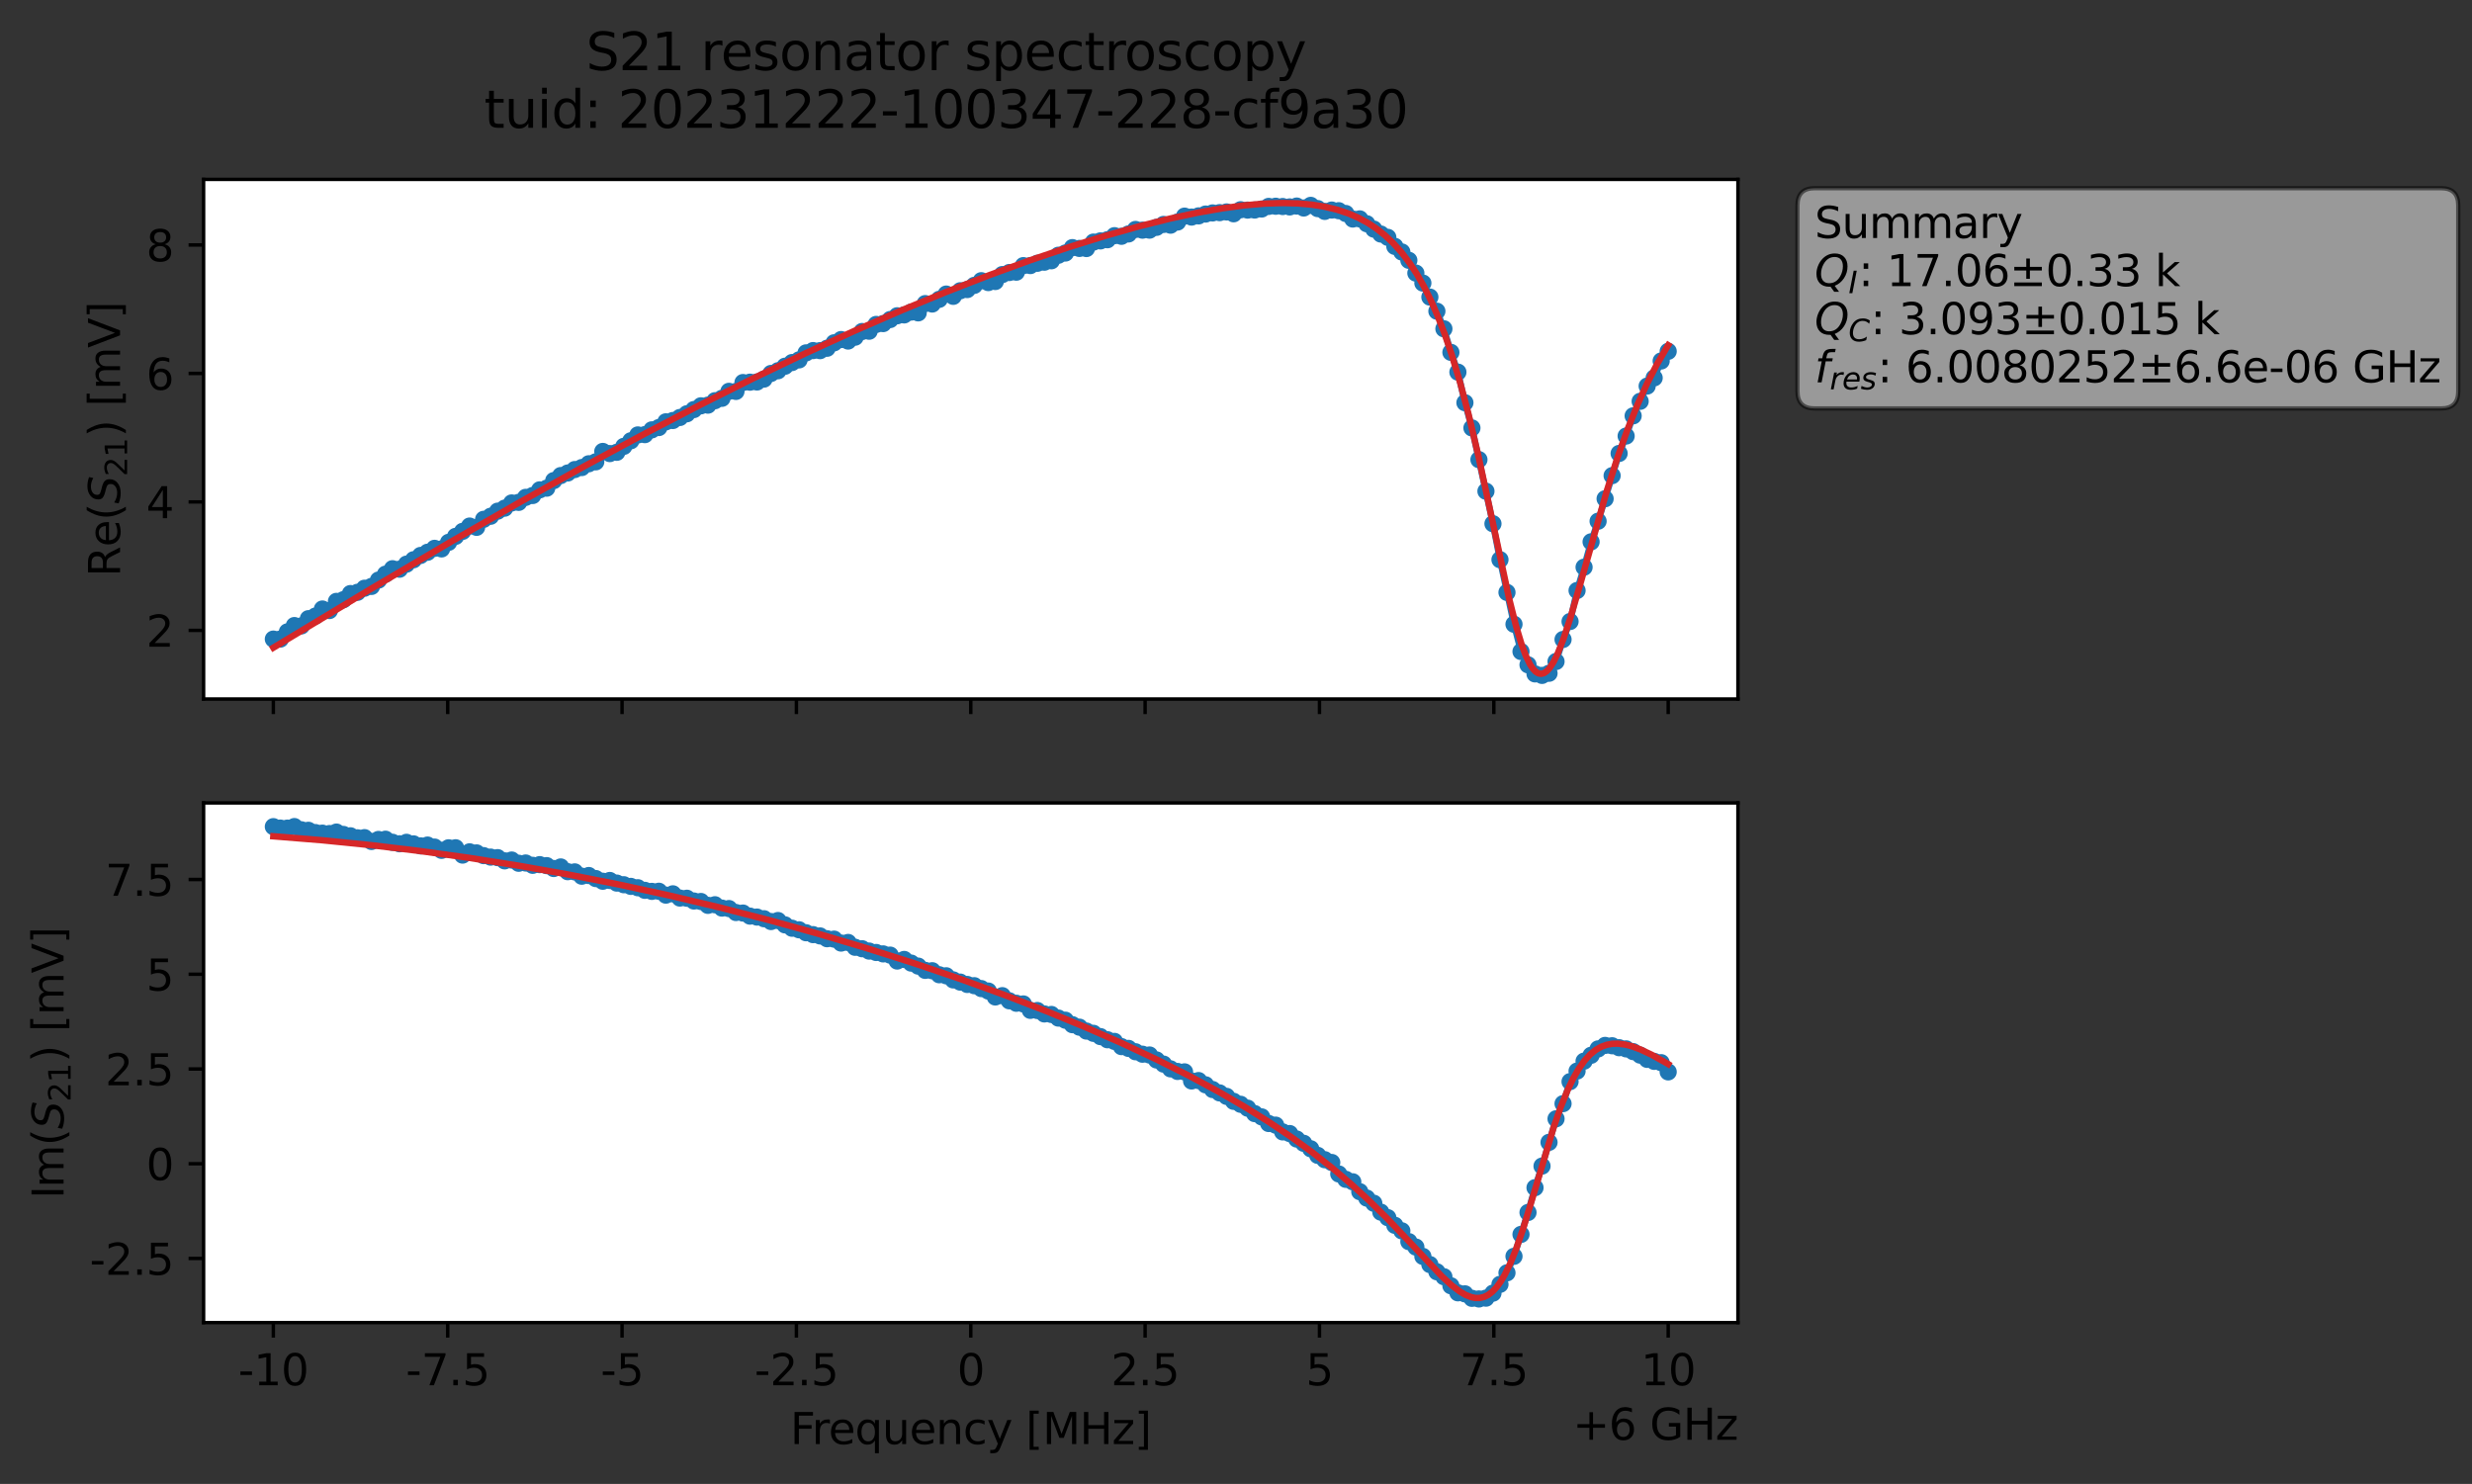 <?xml version="1.0" encoding="utf-8" standalone="no"?>
<!DOCTYPE svg PUBLIC "-//W3C//DTD SVG 1.1//EN"
  "http://www.w3.org/Graphics/SVG/1.1/DTD/svg11.dtd">
<svg xmlns:xlink="http://www.w3.org/1999/xlink" width="575.365pt" height="345.428pt" viewBox="0 0 575.365 345.428" xmlns="http://www.w3.org/2000/svg" version="1.1">
 <rect x="0" y="0" width="575.365" height="345.428" fill="#333333" stroke="none"/>
 <defs>
  <style type="text/css">*{stroke-linejoin: round; stroke-linecap: butt}</style>
 </defs>
 <g id="figure_1">
  <g id="patch_1">
   <path d="M 0 345.428 
L 575.365 345.428 
L 575.365 -0 
L 0 -0 
L 0 345.428 
z
" style="fill: none; opacity: 0"/>
  </g>
  <g id="axes_1">
   <g id="patch_2">
    <path d="M 47.389 162.72 
L 404.509 162.72 
L 404.509 41.76 
L 47.389 41.76 
z
" style="fill: #ffffff"/>
   </g>
   <g id="matplotlib.axis_1">
    <g id="xtick_1">
     <g id="line2d_1">
      <defs>
       <path id="mc3b77f1918" d="M 0 0 
L 0 3.5 
" style="stroke: #000000; stroke-width: 0.8"/>
      </defs>
      <g>
       <use xlink:href="#mc3b77f1918" x="63.622" y="162.72" style="stroke: #000000; stroke-width: 0.8"/>
      </g>
     </g>
    </g>
    <g id="xtick_2">
     <g id="line2d_2">
      <g>
       <use xlink:href="#mc3b77f1918" x="104.204" y="162.72" style="stroke: #000000; stroke-width: 0.8"/>
      </g>
     </g>
    </g>
    <g id="xtick_3">
     <g id="line2d_3">
      <g>
       <use xlink:href="#mc3b77f1918" x="144.785" y="162.72" style="stroke: #000000; stroke-width: 0.8"/>
      </g>
     </g>
    </g>
    <g id="xtick_4">
     <g id="line2d_4">
      <g>
       <use xlink:href="#mc3b77f1918" x="185.367" y="162.72" style="stroke: #000000; stroke-width: 0.8"/>
      </g>
     </g>
    </g>
    <g id="xtick_5">
     <g id="line2d_5">
      <g>
       <use xlink:href="#mc3b77f1918" x="225.949" y="162.72" style="stroke: #000000; stroke-width: 0.8"/>
      </g>
     </g>
    </g>
    <g id="xtick_6">
     <g id="line2d_6">
      <g>
       <use xlink:href="#mc3b77f1918" x="266.531" y="162.72" style="stroke: #000000; stroke-width: 0.8"/>
      </g>
     </g>
    </g>
    <g id="xtick_7">
     <g id="line2d_7">
      <g>
       <use xlink:href="#mc3b77f1918" x="307.113" y="162.72" style="stroke: #000000; stroke-width: 0.8"/>
      </g>
     </g>
    </g>
    <g id="xtick_8">
     <g id="line2d_8">
      <g>
       <use xlink:href="#mc3b77f1918" x="347.695" y="162.72" style="stroke: #000000; stroke-width: 0.8"/>
      </g>
     </g>
    </g>
    <g id="xtick_9">
     <g id="line2d_9">
      <g>
       <use xlink:href="#mc3b77f1918" x="388.276" y="162.72" style="stroke: #000000; stroke-width: 0.8"/>
      </g>
     </g>
    </g>
   </g>
   <g id="matplotlib.axis_2">
    <g id="ytick_1">
     <g id="line2d_10">
      <defs>
       <path id="m42fa0db875" d="M 0 0 
L -3.5 0 
" style="stroke: #000000; stroke-width: 0.8"/>
      </defs>
      <g>
       <use xlink:href="#m42fa0db875" x="47.389" y="146.74" style="stroke: #000000; stroke-width: 0.8"/>
      </g>
     </g>
     <g id="text_1">
      <!-- 2 -->
      <g transform="translate(34.027 150.539) scale(0.1 -0.1)">
       <defs>
        <path id="DejaVuSans-32" d="M 1228 531 
L 3431 531 
L 3431 0 
L 469 0 
L 469 531 
Q 828 903 1448 1529 
Q 2069 2156 2228 2338 
Q 2531 2678 2651 2914 
Q 2772 3150 2772 3378 
Q 2772 3750 2511 3984 
Q 2250 4219 1831 4219 
Q 1534 4219 1204 4116 
Q 875 4013 500 3803 
L 500 4441 
Q 881 4594 1212 4672 
Q 1544 4750 1819 4750 
Q 2544 4750 2975 4387 
Q 3406 4025 3406 3419 
Q 3406 3131 3298 2873 
Q 3191 2616 2906 2266 
Q 2828 2175 2409 1742 
Q 1991 1309 1228 531 
z
" transform="scale(0.016)"/>
       </defs>
       <use xlink:href="#DejaVuSans-32"/>
      </g>
     </g>
    </g>
    <g id="ytick_2">
     <g id="line2d_11">
      <g>
       <use xlink:href="#m42fa0db875" x="47.389" y="116.833" style="stroke: #000000; stroke-width: 0.8"/>
      </g>
     </g>
     <g id="text_2">
      <!-- 4 -->
      <g transform="translate(34.027 120.632) scale(0.1 -0.1)">
       <defs>
        <path id="DejaVuSans-34" d="M 2419 4116 
L 825 1625 
L 2419 1625 
L 2419 4116 
z
M 2253 4666 
L 3047 4666 
L 3047 1625 
L 3713 1625 
L 3713 1100 
L 3047 1100 
L 3047 0 
L 2419 0 
L 2419 1100 
L 313 1100 
L 313 1709 
L 2253 4666 
z
" transform="scale(0.016)"/>
       </defs>
       <use xlink:href="#DejaVuSans-34"/>
      </g>
     </g>
    </g>
    <g id="ytick_3">
     <g id="line2d_12">
      <g>
       <use xlink:href="#m42fa0db875" x="47.389" y="86.927" style="stroke: #000000; stroke-width: 0.8"/>
      </g>
     </g>
     <g id="text_3">
      <!-- 6 -->
      <g transform="translate(34.027 90.726) scale(0.1 -0.1)">
       <defs>
        <path id="DejaVuSans-36" d="M 2113 2584 
Q 1688 2584 1439 2293 
Q 1191 2003 1191 1497 
Q 1191 994 1439 701 
Q 1688 409 2113 409 
Q 2538 409 2786 701 
Q 3034 994 3034 1497 
Q 3034 2003 2786 2293 
Q 2538 2584 2113 2584 
z
M 3366 4563 
L 3366 3988 
Q 3128 4100 2886 4159 
Q 2644 4219 2406 4219 
Q 1781 4219 1451 3797 
Q 1122 3375 1075 2522 
Q 1259 2794 1537 2939 
Q 1816 3084 2150 3084 
Q 2853 3084 3261 2657 
Q 3669 2231 3669 1497 
Q 3669 778 3244 343 
Q 2819 -91 2113 -91 
Q 1303 -91 875 529 
Q 447 1150 447 2328 
Q 447 3434 972 4092 
Q 1497 4750 2381 4750 
Q 2619 4750 2861 4703 
Q 3103 4656 3366 4563 
z
" transform="scale(0.016)"/>
       </defs>
       <use xlink:href="#DejaVuSans-36"/>
      </g>
     </g>
    </g>
    <g id="ytick_4">
     <g id="line2d_13">
      <g>
       <use xlink:href="#m42fa0db875" x="47.389" y="57.021" style="stroke: #000000; stroke-width: 0.8"/>
      </g>
     </g>
     <g id="text_4">
      <!-- 8 -->
      <g transform="translate(34.027 60.82) scale(0.1 -0.1)">
       <defs>
        <path id="DejaVuSans-38" d="M 2034 2216 
Q 1584 2216 1326 1975 
Q 1069 1734 1069 1313 
Q 1069 891 1326 650 
Q 1584 409 2034 409 
Q 2484 409 2743 651 
Q 3003 894 3003 1313 
Q 3003 1734 2745 1975 
Q 2488 2216 2034 2216 
z
M 1403 2484 
Q 997 2584 770 2862 
Q 544 3141 544 3541 
Q 544 4100 942 4425 
Q 1341 4750 2034 4750 
Q 2731 4750 3128 4425 
Q 3525 4100 3525 3541 
Q 3525 3141 3298 2862 
Q 3072 2584 2669 2484 
Q 3125 2378 3379 2068 
Q 3634 1759 3634 1313 
Q 3634 634 3220 271 
Q 2806 -91 2034 -91 
Q 1263 -91 848 271 
Q 434 634 434 1313 
Q 434 1759 690 2068 
Q 947 2378 1403 2484 
z
M 1172 3481 
Q 1172 3119 1398 2916 
Q 1625 2713 2034 2713 
Q 2441 2713 2670 2916 
Q 2900 3119 2900 3481 
Q 2900 3844 2670 4047 
Q 2441 4250 2034 4250 
Q 1625 4250 1398 4047 
Q 1172 3844 1172 3481 
z
" transform="scale(0.016)"/>
       </defs>
       <use xlink:href="#DejaVuSans-38"/>
      </g>
     </g>
    </g>
    <g id="text_5">
     <!-- Re$(S_{21})$ [mV] -->
     <g transform="translate(27.947 134.24) rotate(-90) scale(0.1 -0.1)">
      <defs>
       <path id="DejaVuSans-52" d="M 2841 2188 
Q 3044 2119 3236 1894 
Q 3428 1669 3622 1275 
L 4263 0 
L 3584 0 
L 2988 1197 
Q 2756 1666 2539 1819 
Q 2322 1972 1947 1972 
L 1259 1972 
L 1259 0 
L 628 0 
L 628 4666 
L 2053 4666 
Q 2853 4666 3247 4331 
Q 3641 3997 3641 3322 
Q 3641 2881 3436 2590 
Q 3231 2300 2841 2188 
z
M 1259 4147 
L 1259 2491 
L 2053 2491 
Q 2509 2491 2742 2702 
Q 2975 2913 2975 3322 
Q 2975 3731 2742 3939 
Q 2509 4147 2053 4147 
L 1259 4147 
z
" transform="scale(0.016)"/>
       <path id="DejaVuSans-65" d="M 3597 1894 
L 3597 1613 
L 953 1613 
Q 991 1019 1311 708 
Q 1631 397 2203 397 
Q 2534 397 2845 478 
Q 3156 559 3463 722 
L 3463 178 
Q 3153 47 2828 -22 
Q 2503 -91 2169 -91 
Q 1331 -91 842 396 
Q 353 884 353 1716 
Q 353 2575 817 3079 
Q 1281 3584 2069 3584 
Q 2775 3584 3186 3129 
Q 3597 2675 3597 1894 
z
M 3022 2063 
Q 3016 2534 2758 2815 
Q 2500 3097 2075 3097 
Q 1594 3097 1305 2825 
Q 1016 2553 972 2059 
L 3022 2063 
z
" transform="scale(0.016)"/>
       <path id="DejaVuSans-28" d="M 1984 4856 
Q 1566 4138 1362 3434 
Q 1159 2731 1159 2009 
Q 1159 1288 1364 580 
Q 1569 -128 1984 -844 
L 1484 -844 
Q 1016 -109 783 600 
Q 550 1309 550 2009 
Q 550 2706 781 3412 
Q 1013 4119 1484 4856 
L 1984 4856 
z
" transform="scale(0.016)"/>
       <path id="DejaVuSans-Oblique-53" d="M 3859 4513 
L 3738 3897 
Q 3422 4066 3111 4152 
Q 2800 4238 2509 4238 
Q 1944 4238 1609 3991 
Q 1275 3744 1275 3334 
Q 1275 3109 1398 2989 
Q 1522 2869 2034 2731 
L 2413 2638 
Q 3053 2472 3303 2217 
Q 3553 1963 3553 1503 
Q 3553 797 2998 353 
Q 2444 -91 1538 -91 
Q 1166 -91 791 -17 
Q 416 56 38 206 
L 166 856 
Q 513 641 861 531 
Q 1209 422 1556 422 
Q 2147 422 2503 684 
Q 2859 947 2859 1369 
Q 2859 1650 2717 1795 
Q 2575 1941 2106 2059 
L 1728 2156 
Q 1081 2325 845 2545 
Q 609 2766 609 3163 
Q 609 3859 1145 4304 
Q 1681 4750 2541 4750 
Q 2875 4750 3203 4690 
Q 3531 4631 3859 4513 
z
" transform="scale(0.016)"/>
       <path id="DejaVuSans-31" d="M 794 531 
L 1825 531 
L 1825 4091 
L 703 3866 
L 703 4441 
L 1819 4666 
L 2450 4666 
L 2450 531 
L 3481 531 
L 3481 0 
L 794 0 
L 794 531 
z
" transform="scale(0.016)"/>
       <path id="DejaVuSans-29" d="M 513 4856 
L 1013 4856 
Q 1481 4119 1714 3412 
Q 1947 2706 1947 2009 
Q 1947 1309 1714 600 
Q 1481 -109 1013 -844 
L 513 -844 
Q 928 -128 1133 580 
Q 1338 1288 1338 2009 
Q 1338 2731 1133 3434 
Q 928 4138 513 4856 
z
" transform="scale(0.016)"/>
       <path id="DejaVuSans-20" transform="scale(0.016)"/>
       <path id="DejaVuSans-5b" d="M 550 4863 
L 1875 4863 
L 1875 4416 
L 1125 4416 
L 1125 -397 
L 1875 -397 
L 1875 -844 
L 550 -844 
L 550 4863 
z
" transform="scale(0.016)"/>
       <path id="DejaVuSans-6d" d="M 3328 2828 
Q 3544 3216 3844 3400 
Q 4144 3584 4550 3584 
Q 5097 3584 5394 3201 
Q 5691 2819 5691 2113 
L 5691 0 
L 5113 0 
L 5113 2094 
Q 5113 2597 4934 2840 
Q 4756 3084 4391 3084 
Q 3944 3084 3684 2787 
Q 3425 2491 3425 1978 
L 3425 0 
L 2847 0 
L 2847 2094 
Q 2847 2600 2669 2842 
Q 2491 3084 2119 3084 
Q 1678 3084 1418 2786 
Q 1159 2488 1159 1978 
L 1159 0 
L 581 0 
L 581 3500 
L 1159 3500 
L 1159 2956 
Q 1356 3278 1631 3431 
Q 1906 3584 2284 3584 
Q 2666 3584 2933 3390 
Q 3200 3197 3328 2828 
z
" transform="scale(0.016)"/>
       <path id="DejaVuSans-56" d="M 1831 0 
L 50 4666 
L 709 4666 
L 2188 738 
L 3669 4666 
L 4325 4666 
L 2547 0 
L 1831 0 
z
" transform="scale(0.016)"/>
       <path id="DejaVuSans-5d" d="M 1947 4863 
L 1947 -844 
L 622 -844 
L 622 -397 
L 1369 -397 
L 1369 4416 
L 622 4416 
L 622 4863 
L 1947 4863 
z
" transform="scale(0.016)"/>
      </defs>
      <use xlink:href="#DejaVuSans-52" transform="translate(0 0.016)"/>
      <use xlink:href="#DejaVuSans-65" transform="translate(69.482 0.016)"/>
      <use xlink:href="#DejaVuSans-28" transform="translate(131.006 0.016)"/>
      <use xlink:href="#DejaVuSans-Oblique-53" transform="translate(170.02 0.016)"/>
      <use xlink:href="#DejaVuSans-32" transform="translate(233.496 -16.391) scale(0.7)"/>
      <use xlink:href="#DejaVuSans-31" transform="translate(278.032 -16.391) scale(0.7)"/>
      <use xlink:href="#DejaVuSans-29" transform="translate(325.303 0.016)"/>
      <use xlink:href="#DejaVuSans-20" transform="translate(364.316 0.016)"/>
      <use xlink:href="#DejaVuSans-5b" transform="translate(396.104 0.016)"/>
      <use xlink:href="#DejaVuSans-6d" transform="translate(435.117 0.016)"/>
      <use xlink:href="#DejaVuSans-56" transform="translate(532.529 0.016)"/>
      <use xlink:href="#DejaVuSans-5d" transform="translate(600.938 0.016)"/>
     </g>
    </g>
   </g>
   <g id="line2d_14">
    <path d="M 63.622 148.769 
L 65.253 148.765 
L 66.885 147.093 
L 68.516 145.62 
L 70.148 145.695 
L 71.779 144.019 
L 73.41 143.41 
L 75.042 141.765 
L 76.673 142.125 
L 78.305 139.991 
L 79.936 139.598 
L 81.568 138.171 
L 83.199 137.881 
L 84.83 136.933 
L 86.462 136.511 
L 89.725 133.659 
L 91.356 132.389 
L 92.988 132.499 
L 94.619 131.32 
L 97.882 129.299 
L 99.513 128.553 
L 101.145 127.643 
L 102.776 127.777 
L 106.039 124.86 
L 109.302 122.458 
L 110.933 122.756 
L 112.565 120.891 
L 114.196 120.175 
L 115.828 118.99 
L 117.459 118.291 
L 119.09 117.078 
L 120.722 116.944 
L 122.353 115.776 
L 123.985 115.346 
L 125.616 114.03 
L 127.248 113.636 
L 128.879 111.877 
L 130.51 110.702 
L 132.142 110.104 
L 133.773 109.301 
L 135.405 108.837 
L 137.036 107.957 
L 138.668 107.507 
L 140.299 105.087 
L 141.93 105.585 
L 143.562 105.289 
L 148.456 101.244 
L 150.088 101.174 
L 151.719 100.061 
L 153.35 99.525 
L 154.982 98.193 
L 156.613 97.888 
L 158.245 97.182 
L 163.139 94.467 
L 164.77 94.308 
L 166.402 93.281 
L 168.033 92.721 
L 169.665 91.094 
L 171.296 91.117 
L 172.928 89.049 
L 176.19 88.919 
L 177.822 88.245 
L 179.453 86.932 
L 181.085 86.301 
L 182.716 85.253 
L 184.348 84.393 
L 185.979 83.775 
L 187.61 82.143 
L 189.242 81.608 
L 190.873 81.622 
L 192.505 81.065 
L 194.136 79.799 
L 195.768 79.043 
L 197.399 79.386 
L 199.03 78.486 
L 200.662 77.171 
L 202.293 77.1 
L 203.925 75.523 
L 205.556 75.325 
L 208.819 73.508 
L 210.45 73.305 
L 212.082 72.647 
L 213.713 72.829 
L 215.345 70.673 
L 216.976 70.769 
L 220.239 68.453 
L 221.87 68.981 
L 223.502 67.682 
L 225.133 67.402 
L 228.396 65.342 
L 230.028 65.777 
L 231.659 65.531 
L 233.29 63.916 
L 234.922 63.438 
L 236.553 63.357 
L 238.185 61.832 
L 239.816 61.819 
L 241.448 61.286 
L 244.711 60.702 
L 246.342 59.414 
L 247.973 58.898 
L 249.605 57.64 
L 251.236 57.829 
L 252.868 57.854 
L 254.499 56.355 
L 257.762 55.804 
L 259.393 54.861 
L 261.025 55.004 
L 262.656 54.46 
L 264.288 53.414 
L 265.919 53.578 
L 267.551 53.573 
L 270.813 52.245 
L 272.445 52.415 
L 274.076 51.688 
L 275.708 50.313 
L 277.339 50.531 
L 278.971 50.254 
L 280.602 49.826 
L 282.233 49.568 
L 285.496 49.339 
L 287.128 49.764 
L 288.759 48.824 
L 292.022 48.892 
L 293.653 48.656 
L 295.285 48.047 
L 298.548 48.076 
L 300.179 48.169 
L 301.811 47.966 
L 303.442 48.417 
L 305.073 47.805 
L 308.336 49.209 
L 309.968 48.897 
L 311.599 49.05 
L 313.231 49.699 
L 314.862 50.986 
L 316.493 50.955 
L 321.388 54.48 
L 323.019 55.251 
L 324.651 57.352 
L 326.282 58.657 
L 327.913 60.597 
L 329.545 63.572 
L 331.176 65.894 
L 334.439 72.442 
L 336.071 76.538 
L 337.702 82.023 
L 339.333 86.625 
L 340.965 93.742 
L 342.596 99.618 
L 347.491 121.913 
L 349.122 130.28 
L 352.385 145.313 
L 354.016 151.665 
L 355.648 154.757 
L 357.279 156.872 
L 358.911 157.222 
L 360.542 156.724 
L 362.173 153.986 
L 363.805 148.857 
L 365.436 144.676 
L 367.068 137.461 
L 368.699 132.033 
L 370.331 126.13 
L 371.962 121.331 
L 376.856 105.553 
L 378.488 101.501 
L 380.119 96.802 
L 383.382 89.87 
L 385.013 87.964 
L 386.645 84.027 
L 388.276 81.781 
L 388.276 81.781 
" clip-path="url(#pd2e3d17a6d)" style="fill: none; stroke: #1f77b4; stroke-width: 1.5; stroke-linecap: square"/>
    <defs>
     <path id="mcf4e9b342c" d="M 0 1.5 
C 0.398 1.5 0.779 1.342 1.061 1.061 
C 1.342 0.779 1.5 0.398 1.5 0 
C 1.5 -0.398 1.342 -0.779 1.061 -1.061 
C 0.779 -1.342 0.398 -1.5 0 -1.5 
C -0.398 -1.5 -0.779 -1.342 -1.061 -1.061 
C -1.342 -0.779 -1.5 -0.398 -1.5 0 
C -1.5 0.398 -1.342 0.779 -1.061 1.061 
C -0.779 1.342 -0.398 1.5 0 1.5 
z
" style="stroke: #1f77b4"/>
    </defs>
    <g clip-path="url(#pd2e3d17a6d)">
     <use xlink:href="#mcf4e9b342c" x="63.622" y="148.769" style="fill: #1f77b4; stroke: #1f77b4"/>
     <use xlink:href="#mcf4e9b342c" x="65.253" y="148.765" style="fill: #1f77b4; stroke: #1f77b4"/>
     <use xlink:href="#mcf4e9b342c" x="66.885" y="147.093" style="fill: #1f77b4; stroke: #1f77b4"/>
     <use xlink:href="#mcf4e9b342c" x="68.516" y="145.62" style="fill: #1f77b4; stroke: #1f77b4"/>
     <use xlink:href="#mcf4e9b342c" x="70.148" y="145.695" style="fill: #1f77b4; stroke: #1f77b4"/>
     <use xlink:href="#mcf4e9b342c" x="71.779" y="144.019" style="fill: #1f77b4; stroke: #1f77b4"/>
     <use xlink:href="#mcf4e9b342c" x="73.41" y="143.41" style="fill: #1f77b4; stroke: #1f77b4"/>
     <use xlink:href="#mcf4e9b342c" x="75.042" y="141.765" style="fill: #1f77b4; stroke: #1f77b4"/>
     <use xlink:href="#mcf4e9b342c" x="76.673" y="142.125" style="fill: #1f77b4; stroke: #1f77b4"/>
     <use xlink:href="#mcf4e9b342c" x="78.305" y="139.991" style="fill: #1f77b4; stroke: #1f77b4"/>
     <use xlink:href="#mcf4e9b342c" x="79.936" y="139.598" style="fill: #1f77b4; stroke: #1f77b4"/>
     <use xlink:href="#mcf4e9b342c" x="81.568" y="138.171" style="fill: #1f77b4; stroke: #1f77b4"/>
     <use xlink:href="#mcf4e9b342c" x="83.199" y="137.881" style="fill: #1f77b4; stroke: #1f77b4"/>
     <use xlink:href="#mcf4e9b342c" x="84.83" y="136.933" style="fill: #1f77b4; stroke: #1f77b4"/>
     <use xlink:href="#mcf4e9b342c" x="86.462" y="136.511" style="fill: #1f77b4; stroke: #1f77b4"/>
     <use xlink:href="#mcf4e9b342c" x="88.093" y="135.034" style="fill: #1f77b4; stroke: #1f77b4"/>
     <use xlink:href="#mcf4e9b342c" x="89.725" y="133.659" style="fill: #1f77b4; stroke: #1f77b4"/>
     <use xlink:href="#mcf4e9b342c" x="91.356" y="132.389" style="fill: #1f77b4; stroke: #1f77b4"/>
     <use xlink:href="#mcf4e9b342c" x="92.988" y="132.499" style="fill: #1f77b4; stroke: #1f77b4"/>
     <use xlink:href="#mcf4e9b342c" x="94.619" y="131.32" style="fill: #1f77b4; stroke: #1f77b4"/>
     <use xlink:href="#mcf4e9b342c" x="96.25" y="130.303" style="fill: #1f77b4; stroke: #1f77b4"/>
     <use xlink:href="#mcf4e9b342c" x="97.882" y="129.299" style="fill: #1f77b4; stroke: #1f77b4"/>
     <use xlink:href="#mcf4e9b342c" x="99.513" y="128.553" style="fill: #1f77b4; stroke: #1f77b4"/>
     <use xlink:href="#mcf4e9b342c" x="101.145" y="127.643" style="fill: #1f77b4; stroke: #1f77b4"/>
     <use xlink:href="#mcf4e9b342c" x="102.776" y="127.777" style="fill: #1f77b4; stroke: #1f77b4"/>
     <use xlink:href="#mcf4e9b342c" x="104.408" y="126.251" style="fill: #1f77b4; stroke: #1f77b4"/>
     <use xlink:href="#mcf4e9b342c" x="106.039" y="124.86" style="fill: #1f77b4; stroke: #1f77b4"/>
     <use xlink:href="#mcf4e9b342c" x="107.67" y="123.696" style="fill: #1f77b4; stroke: #1f77b4"/>
     <use xlink:href="#mcf4e9b342c" x="109.302" y="122.458" style="fill: #1f77b4; stroke: #1f77b4"/>
     <use xlink:href="#mcf4e9b342c" x="110.933" y="122.756" style="fill: #1f77b4; stroke: #1f77b4"/>
     <use xlink:href="#mcf4e9b342c" x="112.565" y="120.891" style="fill: #1f77b4; stroke: #1f77b4"/>
     <use xlink:href="#mcf4e9b342c" x="114.196" y="120.175" style="fill: #1f77b4; stroke: #1f77b4"/>
     <use xlink:href="#mcf4e9b342c" x="115.828" y="118.99" style="fill: #1f77b4; stroke: #1f77b4"/>
     <use xlink:href="#mcf4e9b342c" x="117.459" y="118.291" style="fill: #1f77b4; stroke: #1f77b4"/>
     <use xlink:href="#mcf4e9b342c" x="119.09" y="117.078" style="fill: #1f77b4; stroke: #1f77b4"/>
     <use xlink:href="#mcf4e9b342c" x="120.722" y="116.944" style="fill: #1f77b4; stroke: #1f77b4"/>
     <use xlink:href="#mcf4e9b342c" x="122.353" y="115.776" style="fill: #1f77b4; stroke: #1f77b4"/>
     <use xlink:href="#mcf4e9b342c" x="123.985" y="115.346" style="fill: #1f77b4; stroke: #1f77b4"/>
     <use xlink:href="#mcf4e9b342c" x="125.616" y="114.03" style="fill: #1f77b4; stroke: #1f77b4"/>
     <use xlink:href="#mcf4e9b342c" x="127.248" y="113.636" style="fill: #1f77b4; stroke: #1f77b4"/>
     <use xlink:href="#mcf4e9b342c" x="128.879" y="111.877" style="fill: #1f77b4; stroke: #1f77b4"/>
     <use xlink:href="#mcf4e9b342c" x="130.51" y="110.702" style="fill: #1f77b4; stroke: #1f77b4"/>
     <use xlink:href="#mcf4e9b342c" x="132.142" y="110.104" style="fill: #1f77b4; stroke: #1f77b4"/>
     <use xlink:href="#mcf4e9b342c" x="133.773" y="109.301" style="fill: #1f77b4; stroke: #1f77b4"/>
     <use xlink:href="#mcf4e9b342c" x="135.405" y="108.837" style="fill: #1f77b4; stroke: #1f77b4"/>
     <use xlink:href="#mcf4e9b342c" x="137.036" y="107.957" style="fill: #1f77b4; stroke: #1f77b4"/>
     <use xlink:href="#mcf4e9b342c" x="138.668" y="107.507" style="fill: #1f77b4; stroke: #1f77b4"/>
     <use xlink:href="#mcf4e9b342c" x="140.299" y="105.087" style="fill: #1f77b4; stroke: #1f77b4"/>
     <use xlink:href="#mcf4e9b342c" x="141.93" y="105.585" style="fill: #1f77b4; stroke: #1f77b4"/>
     <use xlink:href="#mcf4e9b342c" x="143.562" y="105.289" style="fill: #1f77b4; stroke: #1f77b4"/>
     <use xlink:href="#mcf4e9b342c" x="145.193" y="103.904" style="fill: #1f77b4; stroke: #1f77b4"/>
     <use xlink:href="#mcf4e9b342c" x="146.825" y="102.604" style="fill: #1f77b4; stroke: #1f77b4"/>
     <use xlink:href="#mcf4e9b342c" x="148.456" y="101.244" style="fill: #1f77b4; stroke: #1f77b4"/>
     <use xlink:href="#mcf4e9b342c" x="150.088" y="101.174" style="fill: #1f77b4; stroke: #1f77b4"/>
     <use xlink:href="#mcf4e9b342c" x="151.719" y="100.061" style="fill: #1f77b4; stroke: #1f77b4"/>
     <use xlink:href="#mcf4e9b342c" x="153.35" y="99.525" style="fill: #1f77b4; stroke: #1f77b4"/>
     <use xlink:href="#mcf4e9b342c" x="154.982" y="98.193" style="fill: #1f77b4; stroke: #1f77b4"/>
     <use xlink:href="#mcf4e9b342c" x="156.613" y="97.888" style="fill: #1f77b4; stroke: #1f77b4"/>
     <use xlink:href="#mcf4e9b342c" x="158.245" y="97.182" style="fill: #1f77b4; stroke: #1f77b4"/>
     <use xlink:href="#mcf4e9b342c" x="159.876" y="96.316" style="fill: #1f77b4; stroke: #1f77b4"/>
     <use xlink:href="#mcf4e9b342c" x="161.508" y="95.337" style="fill: #1f77b4; stroke: #1f77b4"/>
     <use xlink:href="#mcf4e9b342c" x="163.139" y="94.467" style="fill: #1f77b4; stroke: #1f77b4"/>
     <use xlink:href="#mcf4e9b342c" x="164.77" y="94.308" style="fill: #1f77b4; stroke: #1f77b4"/>
     <use xlink:href="#mcf4e9b342c" x="166.402" y="93.281" style="fill: #1f77b4; stroke: #1f77b4"/>
     <use xlink:href="#mcf4e9b342c" x="168.033" y="92.721" style="fill: #1f77b4; stroke: #1f77b4"/>
     <use xlink:href="#mcf4e9b342c" x="169.665" y="91.094" style="fill: #1f77b4; stroke: #1f77b4"/>
     <use xlink:href="#mcf4e9b342c" x="171.296" y="91.117" style="fill: #1f77b4; stroke: #1f77b4"/>
     <use xlink:href="#mcf4e9b342c" x="172.928" y="89.049" style="fill: #1f77b4; stroke: #1f77b4"/>
     <use xlink:href="#mcf4e9b342c" x="174.559" y="88.966" style="fill: #1f77b4; stroke: #1f77b4"/>
     <use xlink:href="#mcf4e9b342c" x="176.19" y="88.919" style="fill: #1f77b4; stroke: #1f77b4"/>
     <use xlink:href="#mcf4e9b342c" x="177.822" y="88.245" style="fill: #1f77b4; stroke: #1f77b4"/>
     <use xlink:href="#mcf4e9b342c" x="179.453" y="86.932" style="fill: #1f77b4; stroke: #1f77b4"/>
     <use xlink:href="#mcf4e9b342c" x="181.085" y="86.301" style="fill: #1f77b4; stroke: #1f77b4"/>
     <use xlink:href="#mcf4e9b342c" x="182.716" y="85.253" style="fill: #1f77b4; stroke: #1f77b4"/>
     <use xlink:href="#mcf4e9b342c" x="184.348" y="84.393" style="fill: #1f77b4; stroke: #1f77b4"/>
     <use xlink:href="#mcf4e9b342c" x="185.979" y="83.775" style="fill: #1f77b4; stroke: #1f77b4"/>
     <use xlink:href="#mcf4e9b342c" x="187.61" y="82.143" style="fill: #1f77b4; stroke: #1f77b4"/>
     <use xlink:href="#mcf4e9b342c" x="189.242" y="81.608" style="fill: #1f77b4; stroke: #1f77b4"/>
     <use xlink:href="#mcf4e9b342c" x="190.873" y="81.622" style="fill: #1f77b4; stroke: #1f77b4"/>
     <use xlink:href="#mcf4e9b342c" x="192.505" y="81.065" style="fill: #1f77b4; stroke: #1f77b4"/>
     <use xlink:href="#mcf4e9b342c" x="194.136" y="79.799" style="fill: #1f77b4; stroke: #1f77b4"/>
     <use xlink:href="#mcf4e9b342c" x="195.768" y="79.043" style="fill: #1f77b4; stroke: #1f77b4"/>
     <use xlink:href="#mcf4e9b342c" x="197.399" y="79.386" style="fill: #1f77b4; stroke: #1f77b4"/>
     <use xlink:href="#mcf4e9b342c" x="199.03" y="78.486" style="fill: #1f77b4; stroke: #1f77b4"/>
     <use xlink:href="#mcf4e9b342c" x="200.662" y="77.171" style="fill: #1f77b4; stroke: #1f77b4"/>
     <use xlink:href="#mcf4e9b342c" x="202.293" y="77.1" style="fill: #1f77b4; stroke: #1f77b4"/>
     <use xlink:href="#mcf4e9b342c" x="203.925" y="75.523" style="fill: #1f77b4; stroke: #1f77b4"/>
     <use xlink:href="#mcf4e9b342c" x="205.556" y="75.325" style="fill: #1f77b4; stroke: #1f77b4"/>
     <use xlink:href="#mcf4e9b342c" x="207.188" y="74.384" style="fill: #1f77b4; stroke: #1f77b4"/>
     <use xlink:href="#mcf4e9b342c" x="208.819" y="73.508" style="fill: #1f77b4; stroke: #1f77b4"/>
     <use xlink:href="#mcf4e9b342c" x="210.45" y="73.305" style="fill: #1f77b4; stroke: #1f77b4"/>
     <use xlink:href="#mcf4e9b342c" x="212.082" y="72.647" style="fill: #1f77b4; stroke: #1f77b4"/>
     <use xlink:href="#mcf4e9b342c" x="213.713" y="72.829" style="fill: #1f77b4; stroke: #1f77b4"/>
     <use xlink:href="#mcf4e9b342c" x="215.345" y="70.673" style="fill: #1f77b4; stroke: #1f77b4"/>
     <use xlink:href="#mcf4e9b342c" x="216.976" y="70.769" style="fill: #1f77b4; stroke: #1f77b4"/>
     <use xlink:href="#mcf4e9b342c" x="218.608" y="69.677" style="fill: #1f77b4; stroke: #1f77b4"/>
     <use xlink:href="#mcf4e9b342c" x="220.239" y="68.453" style="fill: #1f77b4; stroke: #1f77b4"/>
     <use xlink:href="#mcf4e9b342c" x="221.87" y="68.981" style="fill: #1f77b4; stroke: #1f77b4"/>
     <use xlink:href="#mcf4e9b342c" x="223.502" y="67.682" style="fill: #1f77b4; stroke: #1f77b4"/>
     <use xlink:href="#mcf4e9b342c" x="225.133" y="67.402" style="fill: #1f77b4; stroke: #1f77b4"/>
     <use xlink:href="#mcf4e9b342c" x="226.765" y="66.428" style="fill: #1f77b4; stroke: #1f77b4"/>
     <use xlink:href="#mcf4e9b342c" x="228.396" y="65.342" style="fill: #1f77b4; stroke: #1f77b4"/>
     <use xlink:href="#mcf4e9b342c" x="230.028" y="65.777" style="fill: #1f77b4; stroke: #1f77b4"/>
     <use xlink:href="#mcf4e9b342c" x="231.659" y="65.531" style="fill: #1f77b4; stroke: #1f77b4"/>
     <use xlink:href="#mcf4e9b342c" x="233.29" y="63.916" style="fill: #1f77b4; stroke: #1f77b4"/>
     <use xlink:href="#mcf4e9b342c" x="234.922" y="63.438" style="fill: #1f77b4; stroke: #1f77b4"/>
     <use xlink:href="#mcf4e9b342c" x="236.553" y="63.357" style="fill: #1f77b4; stroke: #1f77b4"/>
     <use xlink:href="#mcf4e9b342c" x="238.185" y="61.832" style="fill: #1f77b4; stroke: #1f77b4"/>
     <use xlink:href="#mcf4e9b342c" x="239.816" y="61.819" style="fill: #1f77b4; stroke: #1f77b4"/>
     <use xlink:href="#mcf4e9b342c" x="241.448" y="61.286" style="fill: #1f77b4; stroke: #1f77b4"/>
     <use xlink:href="#mcf4e9b342c" x="243.079" y="61.032" style="fill: #1f77b4; stroke: #1f77b4"/>
     <use xlink:href="#mcf4e9b342c" x="244.711" y="60.702" style="fill: #1f77b4; stroke: #1f77b4"/>
     <use xlink:href="#mcf4e9b342c" x="246.342" y="59.414" style="fill: #1f77b4; stroke: #1f77b4"/>
     <use xlink:href="#mcf4e9b342c" x="247.973" y="58.898" style="fill: #1f77b4; stroke: #1f77b4"/>
     <use xlink:href="#mcf4e9b342c" x="249.605" y="57.64" style="fill: #1f77b4; stroke: #1f77b4"/>
     <use xlink:href="#mcf4e9b342c" x="251.236" y="57.829" style="fill: #1f77b4; stroke: #1f77b4"/>
     <use xlink:href="#mcf4e9b342c" x="252.868" y="57.854" style="fill: #1f77b4; stroke: #1f77b4"/>
     <use xlink:href="#mcf4e9b342c" x="254.499" y="56.355" style="fill: #1f77b4; stroke: #1f77b4"/>
     <use xlink:href="#mcf4e9b342c" x="256.131" y="56.077" style="fill: #1f77b4; stroke: #1f77b4"/>
     <use xlink:href="#mcf4e9b342c" x="257.762" y="55.804" style="fill: #1f77b4; stroke: #1f77b4"/>
     <use xlink:href="#mcf4e9b342c" x="259.393" y="54.861" style="fill: #1f77b4; stroke: #1f77b4"/>
     <use xlink:href="#mcf4e9b342c" x="261.025" y="55.004" style="fill: #1f77b4; stroke: #1f77b4"/>
     <use xlink:href="#mcf4e9b342c" x="262.656" y="54.46" style="fill: #1f77b4; stroke: #1f77b4"/>
     <use xlink:href="#mcf4e9b342c" x="264.288" y="53.414" style="fill: #1f77b4; stroke: #1f77b4"/>
     <use xlink:href="#mcf4e9b342c" x="265.919" y="53.578" style="fill: #1f77b4; stroke: #1f77b4"/>
     <use xlink:href="#mcf4e9b342c" x="267.551" y="53.573" style="fill: #1f77b4; stroke: #1f77b4"/>
     <use xlink:href="#mcf4e9b342c" x="269.182" y="52.92" style="fill: #1f77b4; stroke: #1f77b4"/>
     <use xlink:href="#mcf4e9b342c" x="270.813" y="52.245" style="fill: #1f77b4; stroke: #1f77b4"/>
     <use xlink:href="#mcf4e9b342c" x="272.445" y="52.415" style="fill: #1f77b4; stroke: #1f77b4"/>
     <use xlink:href="#mcf4e9b342c" x="274.076" y="51.688" style="fill: #1f77b4; stroke: #1f77b4"/>
     <use xlink:href="#mcf4e9b342c" x="275.708" y="50.313" style="fill: #1f77b4; stroke: #1f77b4"/>
     <use xlink:href="#mcf4e9b342c" x="277.339" y="50.531" style="fill: #1f77b4; stroke: #1f77b4"/>
     <use xlink:href="#mcf4e9b342c" x="278.971" y="50.254" style="fill: #1f77b4; stroke: #1f77b4"/>
     <use xlink:href="#mcf4e9b342c" x="280.602" y="49.826" style="fill: #1f77b4; stroke: #1f77b4"/>
     <use xlink:href="#mcf4e9b342c" x="282.233" y="49.568" style="fill: #1f77b4; stroke: #1f77b4"/>
     <use xlink:href="#mcf4e9b342c" x="283.865" y="49.501" style="fill: #1f77b4; stroke: #1f77b4"/>
     <use xlink:href="#mcf4e9b342c" x="285.496" y="49.339" style="fill: #1f77b4; stroke: #1f77b4"/>
     <use xlink:href="#mcf4e9b342c" x="287.128" y="49.764" style="fill: #1f77b4; stroke: #1f77b4"/>
     <use xlink:href="#mcf4e9b342c" x="288.759" y="48.824" style="fill: #1f77b4; stroke: #1f77b4"/>
     <use xlink:href="#mcf4e9b342c" x="290.391" y="48.907" style="fill: #1f77b4; stroke: #1f77b4"/>
     <use xlink:href="#mcf4e9b342c" x="292.022" y="48.892" style="fill: #1f77b4; stroke: #1f77b4"/>
     <use xlink:href="#mcf4e9b342c" x="293.653" y="48.656" style="fill: #1f77b4; stroke: #1f77b4"/>
     <use xlink:href="#mcf4e9b342c" x="295.285" y="48.047" style="fill: #1f77b4; stroke: #1f77b4"/>
     <use xlink:href="#mcf4e9b342c" x="296.916" y="48.009" style="fill: #1f77b4; stroke: #1f77b4"/>
     <use xlink:href="#mcf4e9b342c" x="298.548" y="48.076" style="fill: #1f77b4; stroke: #1f77b4"/>
     <use xlink:href="#mcf4e9b342c" x="300.179" y="48.169" style="fill: #1f77b4; stroke: #1f77b4"/>
     <use xlink:href="#mcf4e9b342c" x="301.811" y="47.966" style="fill: #1f77b4; stroke: #1f77b4"/>
     <use xlink:href="#mcf4e9b342c" x="303.442" y="48.417" style="fill: #1f77b4; stroke: #1f77b4"/>
     <use xlink:href="#mcf4e9b342c" x="305.073" y="47.805" style="fill: #1f77b4; stroke: #1f77b4"/>
     <use xlink:href="#mcf4e9b342c" x="306.705" y="48.558" style="fill: #1f77b4; stroke: #1f77b4"/>
     <use xlink:href="#mcf4e9b342c" x="308.336" y="49.209" style="fill: #1f77b4; stroke: #1f77b4"/>
     <use xlink:href="#mcf4e9b342c" x="309.968" y="48.897" style="fill: #1f77b4; stroke: #1f77b4"/>
     <use xlink:href="#mcf4e9b342c" x="311.599" y="49.05" style="fill: #1f77b4; stroke: #1f77b4"/>
     <use xlink:href="#mcf4e9b342c" x="313.231" y="49.699" style="fill: #1f77b4; stroke: #1f77b4"/>
     <use xlink:href="#mcf4e9b342c" x="314.862" y="50.986" style="fill: #1f77b4; stroke: #1f77b4"/>
     <use xlink:href="#mcf4e9b342c" x="316.493" y="50.955" style="fill: #1f77b4; stroke: #1f77b4"/>
     <use xlink:href="#mcf4e9b342c" x="318.125" y="52.085" style="fill: #1f77b4; stroke: #1f77b4"/>
     <use xlink:href="#mcf4e9b342c" x="319.756" y="53.332" style="fill: #1f77b4; stroke: #1f77b4"/>
     <use xlink:href="#mcf4e9b342c" x="321.388" y="54.48" style="fill: #1f77b4; stroke: #1f77b4"/>
     <use xlink:href="#mcf4e9b342c" x="323.019" y="55.251" style="fill: #1f77b4; stroke: #1f77b4"/>
     <use xlink:href="#mcf4e9b342c" x="324.651" y="57.352" style="fill: #1f77b4; stroke: #1f77b4"/>
     <use xlink:href="#mcf4e9b342c" x="326.282" y="58.657" style="fill: #1f77b4; stroke: #1f77b4"/>
     <use xlink:href="#mcf4e9b342c" x="327.913" y="60.597" style="fill: #1f77b4; stroke: #1f77b4"/>
     <use xlink:href="#mcf4e9b342c" x="329.545" y="63.572" style="fill: #1f77b4; stroke: #1f77b4"/>
     <use xlink:href="#mcf4e9b342c" x="331.176" y="65.894" style="fill: #1f77b4; stroke: #1f77b4"/>
     <use xlink:href="#mcf4e9b342c" x="332.808" y="69.158" style="fill: #1f77b4; stroke: #1f77b4"/>
     <use xlink:href="#mcf4e9b342c" x="334.439" y="72.442" style="fill: #1f77b4; stroke: #1f77b4"/>
     <use xlink:href="#mcf4e9b342c" x="336.071" y="76.538" style="fill: #1f77b4; stroke: #1f77b4"/>
     <use xlink:href="#mcf4e9b342c" x="337.702" y="82.023" style="fill: #1f77b4; stroke: #1f77b4"/>
     <use xlink:href="#mcf4e9b342c" x="339.333" y="86.625" style="fill: #1f77b4; stroke: #1f77b4"/>
     <use xlink:href="#mcf4e9b342c" x="340.965" y="93.742" style="fill: #1f77b4; stroke: #1f77b4"/>
     <use xlink:href="#mcf4e9b342c" x="342.596" y="99.618" style="fill: #1f77b4; stroke: #1f77b4"/>
     <use xlink:href="#mcf4e9b342c" x="344.228" y="106.999" style="fill: #1f77b4; stroke: #1f77b4"/>
     <use xlink:href="#mcf4e9b342c" x="345.859" y="114.348" style="fill: #1f77b4; stroke: #1f77b4"/>
     <use xlink:href="#mcf4e9b342c" x="347.491" y="121.913" style="fill: #1f77b4; stroke: #1f77b4"/>
     <use xlink:href="#mcf4e9b342c" x="349.122" y="130.28" style="fill: #1f77b4; stroke: #1f77b4"/>
     <use xlink:href="#mcf4e9b342c" x="350.753" y="137.903" style="fill: #1f77b4; stroke: #1f77b4"/>
     <use xlink:href="#mcf4e9b342c" x="352.385" y="145.313" style="fill: #1f77b4; stroke: #1f77b4"/>
     <use xlink:href="#mcf4e9b342c" x="354.016" y="151.665" style="fill: #1f77b4; stroke: #1f77b4"/>
     <use xlink:href="#mcf4e9b342c" x="355.648" y="154.757" style="fill: #1f77b4; stroke: #1f77b4"/>
     <use xlink:href="#mcf4e9b342c" x="357.279" y="156.872" style="fill: #1f77b4; stroke: #1f77b4"/>
     <use xlink:href="#mcf4e9b342c" x="358.911" y="157.222" style="fill: #1f77b4; stroke: #1f77b4"/>
     <use xlink:href="#mcf4e9b342c" x="360.542" y="156.724" style="fill: #1f77b4; stroke: #1f77b4"/>
     <use xlink:href="#mcf4e9b342c" x="362.173" y="153.986" style="fill: #1f77b4; stroke: #1f77b4"/>
     <use xlink:href="#mcf4e9b342c" x="363.805" y="148.857" style="fill: #1f77b4; stroke: #1f77b4"/>
     <use xlink:href="#mcf4e9b342c" x="365.436" y="144.676" style="fill: #1f77b4; stroke: #1f77b4"/>
     <use xlink:href="#mcf4e9b342c" x="367.068" y="137.461" style="fill: #1f77b4; stroke: #1f77b4"/>
     <use xlink:href="#mcf4e9b342c" x="368.699" y="132.033" style="fill: #1f77b4; stroke: #1f77b4"/>
     <use xlink:href="#mcf4e9b342c" x="370.331" y="126.13" style="fill: #1f77b4; stroke: #1f77b4"/>
     <use xlink:href="#mcf4e9b342c" x="371.962" y="121.331" style="fill: #1f77b4; stroke: #1f77b4"/>
     <use xlink:href="#mcf4e9b342c" x="373.593" y="116.1" style="fill: #1f77b4; stroke: #1f77b4"/>
     <use xlink:href="#mcf4e9b342c" x="375.225" y="110.723" style="fill: #1f77b4; stroke: #1f77b4"/>
     <use xlink:href="#mcf4e9b342c" x="376.856" y="105.553" style="fill: #1f77b4; stroke: #1f77b4"/>
     <use xlink:href="#mcf4e9b342c" x="378.488" y="101.501" style="fill: #1f77b4; stroke: #1f77b4"/>
     <use xlink:href="#mcf4e9b342c" x="380.119" y="96.802" style="fill: #1f77b4; stroke: #1f77b4"/>
     <use xlink:href="#mcf4e9b342c" x="381.751" y="93.419" style="fill: #1f77b4; stroke: #1f77b4"/>
     <use xlink:href="#mcf4e9b342c" x="383.382" y="89.87" style="fill: #1f77b4; stroke: #1f77b4"/>
     <use xlink:href="#mcf4e9b342c" x="385.013" y="87.964" style="fill: #1f77b4; stroke: #1f77b4"/>
     <use xlink:href="#mcf4e9b342c" x="386.645" y="84.027" style="fill: #1f77b4; stroke: #1f77b4"/>
     <use xlink:href="#mcf4e9b342c" x="388.276" y="81.781" style="fill: #1f77b4; stroke: #1f77b4"/>
    </g>
   </g>
   <g id="line2d_15">
    <path d="M 63.622 150.769 
L 86.37 137.055 
L 104.894 126.14 
L 121.143 116.816 
L 136.092 108.489 
L 150.066 100.958 
L 163.066 94.2 
L 175.415 88.023 
L 187.439 82.258 
L 198.813 77.049 
L 209.863 72.235 
L 220.262 67.943 
L 230.336 64.024 
L 239.761 60.59 
L 248.86 57.51 
L 257.31 54.883 
L 265.109 52.687 
L 272.259 50.901 
L 278.758 49.505 
L 284.608 48.475 
L 289.808 47.783 
L 294.357 47.394 
L 298.582 47.258 
L 302.157 47.354 
L 305.407 47.648 
L 308.331 48.119 
L 311.256 48.826 
L 313.856 49.696 
L 316.131 50.68 
L 318.406 51.913 
L 320.356 53.202 
L 322.305 54.742 
L 324.255 56.574 
L 326.205 58.747 
L 328.155 61.316 
L 329.78 63.805 
L 331.405 66.656 
L 333.03 69.914 
L 334.655 73.626 
L 336.28 77.84 
L 337.905 82.599 
L 339.854 89.081 
L 341.804 96.425 
L 344.079 106.03 
L 346.679 118.063 
L 351.229 139.252 
L 352.854 145.705 
L 354.153 150.011 
L 355.128 152.622 
L 356.103 154.638 
L 356.753 155.631 
L 357.403 156.333 
L 358.053 156.743 
L 358.703 156.862 
L 359.353 156.695 
L 360.003 156.254 
L 360.653 155.549 
L 361.628 154.036 
L 362.603 152.031 
L 363.903 148.715 
L 365.528 143.783 
L 367.803 135.982 
L 373.977 114.299 
L 376.577 106.211 
L 378.852 99.866 
L 381.127 94.207 
L 383.402 89.193 
L 385.676 84.77 
L 387.951 80.874 
L 388.276 80.357 
L 388.276 80.357 
" clip-path="url(#pd2e3d17a6d)" style="fill: none; stroke: #d62728; stroke-width: 1.5; stroke-linecap: square"/>
   </g>
   <g id="patch_3">
    <path d="M 47.389 162.72 
L 47.389 41.76 
" style="fill: none; stroke: #000000; stroke-width: 0.8; stroke-linejoin: miter; stroke-linecap: square"/>
   </g>
   <g id="patch_4">
    <path d="M 404.509 162.72 
L 404.509 41.76 
" style="fill: none; stroke: #000000; stroke-width: 0.8; stroke-linejoin: miter; stroke-linecap: square"/>
   </g>
   <g id="patch_5">
    <path d="M 47.389 162.72 
L 404.509 162.72 
" style="fill: none; stroke: #000000; stroke-width: 0.8; stroke-linejoin: miter; stroke-linecap: square"/>
   </g>
   <g id="patch_6">
    <path d="M 47.389 41.76 
L 404.509 41.76 
" style="fill: none; stroke: #000000; stroke-width: 0.8; stroke-linejoin: miter; stroke-linecap: square"/>
   </g>
   <g id="text_6">
    <g id="patch_7">
     <path d="M 422.365 95.08 
L 568.165 95.08 
Q 572.165 95.08 572.165 91.08 
L 572.165 47.808 
Q 572.165 43.808 568.165 43.808 
L 422.365 43.808 
Q 418.365 43.808 418.365 47.808 
L 418.365 91.08 
Q 418.365 95.08 422.365 95.08 
z
" style="fill: #ffffff; opacity: 0.5; stroke: #000000; stroke-linejoin: miter"/>
    </g>
    <!-- Summary -->
    <g transform="translate(422.365 55.406) scale(0.1 -0.1)">
     <defs>
      <path id="DejaVuSans-53" d="M 3425 4513 
L 3425 3897 
Q 3066 4069 2747 4153 
Q 2428 4238 2131 4238 
Q 1616 4238 1336 4038 
Q 1056 3838 1056 3469 
Q 1056 3159 1242 3001 
Q 1428 2844 1947 2747 
L 2328 2669 
Q 3034 2534 3370 2195 
Q 3706 1856 3706 1288 
Q 3706 609 3251 259 
Q 2797 -91 1919 -91 
Q 1588 -91 1214 -16 
Q 841 59 441 206 
L 441 856 
Q 825 641 1194 531 
Q 1563 422 1919 422 
Q 2459 422 2753 634 
Q 3047 847 3047 1241 
Q 3047 1584 2836 1778 
Q 2625 1972 2144 2069 
L 1759 2144 
Q 1053 2284 737 2584 
Q 422 2884 422 3419 
Q 422 4038 858 4394 
Q 1294 4750 2059 4750 
Q 2388 4750 2728 4690 
Q 3069 4631 3425 4513 
z
" transform="scale(0.016)"/>
      <path id="DejaVuSans-75" d="M 544 1381 
L 544 3500 
L 1119 3500 
L 1119 1403 
Q 1119 906 1312 657 
Q 1506 409 1894 409 
Q 2359 409 2629 706 
Q 2900 1003 2900 1516 
L 2900 3500 
L 3475 3500 
L 3475 0 
L 2900 0 
L 2900 538 
Q 2691 219 2414 64 
Q 2138 -91 1772 -91 
Q 1169 -91 856 284 
Q 544 659 544 1381 
z
M 1991 3584 
L 1991 3584 
z
" transform="scale(0.016)"/>
      <path id="DejaVuSans-61" d="M 2194 1759 
Q 1497 1759 1228 1600 
Q 959 1441 959 1056 
Q 959 750 1161 570 
Q 1363 391 1709 391 
Q 2188 391 2477 730 
Q 2766 1069 2766 1631 
L 2766 1759 
L 2194 1759 
z
M 3341 1997 
L 3341 0 
L 2766 0 
L 2766 531 
Q 2569 213 2275 61 
Q 1981 -91 1556 -91 
Q 1019 -91 701 211 
Q 384 513 384 1019 
Q 384 1609 779 1909 
Q 1175 2209 1959 2209 
L 2766 2209 
L 2766 2266 
Q 2766 2663 2505 2880 
Q 2244 3097 1772 3097 
Q 1472 3097 1187 3025 
Q 903 2953 641 2809 
L 641 3341 
Q 956 3463 1253 3523 
Q 1550 3584 1831 3584 
Q 2591 3584 2966 3190 
Q 3341 2797 3341 1997 
z
" transform="scale(0.016)"/>
      <path id="DejaVuSans-72" d="M 2631 2963 
Q 2534 3019 2420 3045 
Q 2306 3072 2169 3072 
Q 1681 3072 1420 2755 
Q 1159 2438 1159 1844 
L 1159 0 
L 581 0 
L 581 3500 
L 1159 3500 
L 1159 2956 
Q 1341 3275 1631 3429 
Q 1922 3584 2338 3584 
Q 2397 3584 2469 3576 
Q 2541 3569 2628 3553 
L 2631 2963 
z
" transform="scale(0.016)"/>
      <path id="DejaVuSans-79" d="M 2059 -325 
Q 1816 -950 1584 -1140 
Q 1353 -1331 966 -1331 
L 506 -1331 
L 506 -850 
L 844 -850 
Q 1081 -850 1212 -737 
Q 1344 -625 1503 -206 
L 1606 56 
L 191 3500 
L 800 3500 
L 1894 763 
L 2988 3500 
L 3597 3500 
L 2059 -325 
z
" transform="scale(0.016)"/>
     </defs>
     <use xlink:href="#DejaVuSans-53"/>
     <use xlink:href="#DejaVuSans-75" x="63.477"/>
     <use xlink:href="#DejaVuSans-6d" x="126.855"/>
     <use xlink:href="#DejaVuSans-6d" x="224.268"/>
     <use xlink:href="#DejaVuSans-61" x="321.68"/>
     <use xlink:href="#DejaVuSans-72" x="382.959"/>
     <use xlink:href="#DejaVuSans-79" x="424.072"/>
    </g>
    <!-- $Q_I$: 17.06$\pm$0.33 k -->
    <g transform="translate(422.365 66.604) scale(0.1 -0.1)">
     <defs>
      <path id="DejaVuSans-Oblique-51" d="M 2309 -84 
Q 2275 -88 2237 -89 
Q 2200 -91 2125 -91 
Q 1250 -91 756 411 
Q 263 913 263 1797 
Q 263 2319 452 2844 
Q 641 3369 978 3788 
Q 1369 4269 1858 4509 
Q 2347 4750 2938 4750 
Q 3794 4750 4287 4245 
Q 4781 3741 4781 2869 
Q 4781 1928 4265 1147 
Q 3750 366 2919 44 
L 3553 -825 
L 2847 -825 
L 2309 -84 
z
M 2919 4238 
Q 2400 4238 2003 3986 
Q 1606 3734 1313 3219 
Q 1125 2891 1026 2522 
Q 928 2153 928 1778 
Q 928 1128 1239 775 
Q 1550 422 2119 422 
Q 2631 422 3032 676 
Q 3434 931 3719 1434 
Q 3909 1772 4009 2142 
Q 4109 2513 4109 2881 
Q 4109 3528 3796 3883 
Q 3484 4238 2919 4238 
z
" transform="scale(0.016)"/>
      <path id="DejaVuSans-Oblique-49" d="M 1081 4666 
L 1716 4666 
L 806 0 
L 172 0 
L 1081 4666 
z
" transform="scale(0.016)"/>
      <path id="DejaVuSans-3a" d="M 750 794 
L 1409 794 
L 1409 0 
L 750 0 
L 750 794 
z
M 750 3309 
L 1409 3309 
L 1409 2516 
L 750 2516 
L 750 3309 
z
" transform="scale(0.016)"/>
      <path id="DejaVuSans-37" d="M 525 4666 
L 3525 4666 
L 3525 4397 
L 1831 0 
L 1172 0 
L 2766 4134 
L 525 4134 
L 525 4666 
z
" transform="scale(0.016)"/>
      <path id="DejaVuSans-2e" d="M 684 794 
L 1344 794 
L 1344 0 
L 684 0 
L 684 794 
z
" transform="scale(0.016)"/>
      <path id="DejaVuSans-30" d="M 2034 4250 
Q 1547 4250 1301 3770 
Q 1056 3291 1056 2328 
Q 1056 1369 1301 889 
Q 1547 409 2034 409 
Q 2525 409 2770 889 
Q 3016 1369 3016 2328 
Q 3016 3291 2770 3770 
Q 2525 4250 2034 4250 
z
M 2034 4750 
Q 2819 4750 3233 4129 
Q 3647 3509 3647 2328 
Q 3647 1150 3233 529 
Q 2819 -91 2034 -91 
Q 1250 -91 836 529 
Q 422 1150 422 2328 
Q 422 3509 836 4129 
Q 1250 4750 2034 4750 
z
" transform="scale(0.016)"/>
      <path id="DejaVuSans-b1" d="M 2944 4013 
L 2944 2803 
L 4684 2803 
L 4684 2272 
L 2944 2272 
L 2944 1063 
L 2419 1063 
L 2419 2272 
L 678 2272 
L 678 2803 
L 2419 2803 
L 2419 4013 
L 2944 4013 
z
M 678 531 
L 4684 531 
L 4684 0 
L 678 0 
L 678 531 
z
" transform="scale(0.016)"/>
      <path id="DejaVuSans-33" d="M 2597 2516 
Q 3050 2419 3304 2112 
Q 3559 1806 3559 1356 
Q 3559 666 3084 287 
Q 2609 -91 1734 -91 
Q 1441 -91 1130 -33 
Q 819 25 488 141 
L 488 750 
Q 750 597 1062 519 
Q 1375 441 1716 441 
Q 2309 441 2620 675 
Q 2931 909 2931 1356 
Q 2931 1769 2642 2001 
Q 2353 2234 1838 2234 
L 1294 2234 
L 1294 2753 
L 1863 2753 
Q 2328 2753 2575 2939 
Q 2822 3125 2822 3475 
Q 2822 3834 2567 4026 
Q 2313 4219 1838 4219 
Q 1578 4219 1281 4162 
Q 984 4106 628 3988 
L 628 4550 
Q 988 4650 1302 4700 
Q 1616 4750 1894 4750 
Q 2613 4750 3031 4423 
Q 3450 4097 3450 3541 
Q 3450 3153 3228 2886 
Q 3006 2619 2597 2516 
z
" transform="scale(0.016)"/>
      <path id="DejaVuSans-6b" d="M 581 4863 
L 1159 4863 
L 1159 1991 
L 2875 3500 
L 3609 3500 
L 1753 1863 
L 3688 0 
L 2938 0 
L 1159 1709 
L 1159 0 
L 581 0 
L 581 4863 
z
" transform="scale(0.016)"/>
     </defs>
     <use xlink:href="#DejaVuSans-Oblique-51" transform="translate(0 0.016)"/>
     <use xlink:href="#DejaVuSans-Oblique-49" transform="translate(78.711 -16.391) scale(0.7)"/>
     <use xlink:href="#DejaVuSans-3a" transform="translate(102.09 0.016)"/>
     <use xlink:href="#DejaVuSans-20" transform="translate(135.781 0.016)"/>
     <use xlink:href="#DejaVuSans-31" transform="translate(167.568 0.016)"/>
     <use xlink:href="#DejaVuSans-37" transform="translate(231.191 0.016)"/>
     <use xlink:href="#DejaVuSans-2e" transform="translate(294.814 0.016)"/>
     <use xlink:href="#DejaVuSans-30" transform="translate(326.602 0.016)"/>
     <use xlink:href="#DejaVuSans-36" transform="translate(390.225 0.016)"/>
     <use xlink:href="#DejaVuSans-b1" transform="translate(453.848 0.016)"/>
     <use xlink:href="#DejaVuSans-30" transform="translate(537.637 0.016)"/>
     <use xlink:href="#DejaVuSans-2e" transform="translate(601.26 0.016)"/>
     <use xlink:href="#DejaVuSans-33" transform="translate(633.047 0.016)"/>
     <use xlink:href="#DejaVuSans-33" transform="translate(696.67 0.016)"/>
     <use xlink:href="#DejaVuSans-20" transform="translate(760.293 0.016)"/>
     <use xlink:href="#DejaVuSans-6b" transform="translate(792.08 0.016)"/>
    </g>
    <!-- $Q_C$: 3.093$\pm$0.015 k -->
    <g transform="translate(422.365 77.802) scale(0.1 -0.1)">
     <defs>
      <path id="DejaVuSans-Oblique-43" d="M 4447 4306 
L 4319 3641 
Q 4019 3944 3683 4091 
Q 3347 4238 2956 4238 
Q 2422 4238 2017 3981 
Q 1613 3725 1319 3200 
Q 1131 2863 1032 2486 
Q 934 2109 934 1728 
Q 934 1091 1264 756 
Q 1594 422 2222 422 
Q 2656 422 3056 561 
Q 3456 700 3834 978 
L 3688 231 
Q 3316 72 2936 -9 
Q 2556 -91 2175 -91 
Q 1278 -91 773 396 
Q 269 884 269 1753 
Q 269 2309 461 2846 
Q 653 3384 1013 3828 
Q 1394 4300 1883 4525 
Q 2372 4750 3022 4750 
Q 3422 4750 3780 4639 
Q 4138 4528 4447 4306 
z
" transform="scale(0.016)"/>
      <path id="DejaVuSans-39" d="M 703 97 
L 703 672 
Q 941 559 1184 500 
Q 1428 441 1663 441 
Q 2288 441 2617 861 
Q 2947 1281 2994 2138 
Q 2813 1869 2534 1725 
Q 2256 1581 1919 1581 
Q 1219 1581 811 2004 
Q 403 2428 403 3163 
Q 403 3881 828 4315 
Q 1253 4750 1959 4750 
Q 2769 4750 3195 4129 
Q 3622 3509 3622 2328 
Q 3622 1225 3098 567 
Q 2575 -91 1691 -91 
Q 1453 -91 1209 -44 
Q 966 3 703 97 
z
M 1959 2075 
Q 2384 2075 2632 2365 
Q 2881 2656 2881 3163 
Q 2881 3666 2632 3958 
Q 2384 4250 1959 4250 
Q 1534 4250 1286 3958 
Q 1038 3666 1038 3163 
Q 1038 2656 1286 2365 
Q 1534 2075 1959 2075 
z
" transform="scale(0.016)"/>
      <path id="DejaVuSans-35" d="M 691 4666 
L 3169 4666 
L 3169 4134 
L 1269 4134 
L 1269 2991 
Q 1406 3038 1543 3061 
Q 1681 3084 1819 3084 
Q 2600 3084 3056 2656 
Q 3513 2228 3513 1497 
Q 3513 744 3044 326 
Q 2575 -91 1722 -91 
Q 1428 -91 1123 -41 
Q 819 9 494 109 
L 494 744 
Q 775 591 1075 516 
Q 1375 441 1709 441 
Q 2250 441 2565 725 
Q 2881 1009 2881 1497 
Q 2881 1984 2565 2268 
Q 2250 2553 1709 2553 
Q 1456 2553 1204 2497 
Q 953 2441 691 2322 
L 691 4666 
z
" transform="scale(0.016)"/>
     </defs>
     <use xlink:href="#DejaVuSans-Oblique-51" transform="translate(0 0.016)"/>
     <use xlink:href="#DejaVuSans-Oblique-43" transform="translate(78.711 -16.391) scale(0.7)"/>
     <use xlink:href="#DejaVuSans-3a" transform="translate(130.322 0.016)"/>
     <use xlink:href="#DejaVuSans-20" transform="translate(164.014 0.016)"/>
     <use xlink:href="#DejaVuSans-33" transform="translate(195.801 0.016)"/>
     <use xlink:href="#DejaVuSans-2e" transform="translate(259.424 0.016)"/>
     <use xlink:href="#DejaVuSans-30" transform="translate(291.211 0.016)"/>
     <use xlink:href="#DejaVuSans-39" transform="translate(354.834 0.016)"/>
     <use xlink:href="#DejaVuSans-33" transform="translate(418.457 0.016)"/>
     <use xlink:href="#DejaVuSans-b1" transform="translate(482.08 0.016)"/>
     <use xlink:href="#DejaVuSans-30" transform="translate(565.869 0.016)"/>
     <use xlink:href="#DejaVuSans-2e" transform="translate(629.492 0.016)"/>
     <use xlink:href="#DejaVuSans-30" transform="translate(661.279 0.016)"/>
     <use xlink:href="#DejaVuSans-31" transform="translate(724.902 0.016)"/>
     <use xlink:href="#DejaVuSans-35" transform="translate(788.525 0.016)"/>
     <use xlink:href="#DejaVuSans-20" transform="translate(852.148 0.016)"/>
     <use xlink:href="#DejaVuSans-6b" transform="translate(883.936 0.016)"/>
    </g>
    <!-- $f_{res}$: 6.0080252$\pm$6.6e-06 GHz -->
    <g transform="translate(422.365 89) scale(0.1 -0.1)">
     <defs>
      <path id="DejaVuSans-Oblique-66" d="M 3059 4863 
L 2969 4384 
L 2419 4384 
Q 2106 4384 1964 4261 
Q 1822 4138 1753 3809 
L 1691 3500 
L 2638 3500 
L 2553 3053 
L 1606 3053 
L 1013 0 
L 434 0 
L 1031 3053 
L 481 3053 
L 563 3500 
L 1113 3500 
L 1159 3744 
Q 1278 4363 1576 4613 
Q 1875 4863 2516 4863 
L 3059 4863 
z
" transform="scale(0.016)"/>
      <path id="DejaVuSans-Oblique-72" d="M 2853 2969 
Q 2766 3016 2653 3041 
Q 2541 3066 2413 3066 
Q 1953 3066 1609 2717 
Q 1266 2369 1153 1784 
L 800 0 
L 225 0 
L 909 3500 
L 1484 3500 
L 1375 2956 
Q 1603 3259 1920 3421 
Q 2238 3584 2597 3584 
Q 2691 3584 2781 3573 
Q 2872 3563 2963 3538 
L 2853 2969 
z
" transform="scale(0.016)"/>
      <path id="DejaVuSans-Oblique-65" d="M 3078 2063 
Q 3088 2113 3092 2166 
Q 3097 2219 3097 2272 
Q 3097 2653 2873 2875 
Q 2650 3097 2266 3097 
Q 1838 3097 1509 2826 
Q 1181 2556 1013 2059 
L 3078 2063 
z
M 3578 1613 
L 903 1613 
Q 884 1494 878 1425 
Q 872 1356 872 1306 
Q 872 872 1139 634 
Q 1406 397 1894 397 
Q 2269 397 2603 481 
Q 2938 566 3225 728 
L 3116 159 
Q 2806 34 2476 -28 
Q 2147 -91 1806 -91 
Q 1078 -91 686 257 
Q 294 606 294 1247 
Q 294 1794 489 2264 
Q 684 2734 1063 3103 
Q 1306 3334 1642 3459 
Q 1978 3584 2356 3584 
Q 2950 3584 3301 3228 
Q 3653 2872 3653 2272 
Q 3653 2128 3634 1964 
Q 3616 1800 3578 1613 
z
" transform="scale(0.016)"/>
      <path id="DejaVuSans-Oblique-73" d="M 3200 3397 
L 3091 2853 
Q 2863 2978 2609 3040 
Q 2356 3103 2088 3103 
Q 1634 3103 1373 2948 
Q 1113 2794 1113 2528 
Q 1113 2219 1719 2053 
Q 1766 2041 1788 2034 
L 1972 1978 
Q 2547 1819 2739 1644 
Q 2931 1469 2931 1166 
Q 2931 609 2489 259 
Q 2047 -91 1331 -91 
Q 1053 -91 747 -37 
Q 441 16 72 128 
L 184 722 
Q 500 559 806 475 
Q 1113 391 1394 391 
Q 1816 391 2080 572 
Q 2344 753 2344 1031 
Q 2344 1331 1650 1516 
L 1591 1531 
L 1394 1581 
Q 956 1697 753 1886 
Q 550 2075 550 2369 
Q 550 2928 970 3256 
Q 1391 3584 2113 3584 
Q 2397 3584 2667 3537 
Q 2938 3491 3200 3397 
z
" transform="scale(0.016)"/>
      <path id="DejaVuSans-2d" d="M 313 2009 
L 1997 2009 
L 1997 1497 
L 313 1497 
L 313 2009 
z
" transform="scale(0.016)"/>
      <path id="DejaVuSans-47" d="M 3809 666 
L 3809 1919 
L 2778 1919 
L 2778 2438 
L 4434 2438 
L 4434 434 
Q 4069 175 3628 42 
Q 3188 -91 2688 -91 
Q 1594 -91 976 548 
Q 359 1188 359 2328 
Q 359 3472 976 4111 
Q 1594 4750 2688 4750 
Q 3144 4750 3555 4637 
Q 3966 4525 4313 4306 
L 4313 3634 
Q 3963 3931 3569 4081 
Q 3175 4231 2741 4231 
Q 1884 4231 1454 3753 
Q 1025 3275 1025 2328 
Q 1025 1384 1454 906 
Q 1884 428 2741 428 
Q 3075 428 3337 486 
Q 3600 544 3809 666 
z
" transform="scale(0.016)"/>
      <path id="DejaVuSans-48" d="M 628 4666 
L 1259 4666 
L 1259 2753 
L 3553 2753 
L 3553 4666 
L 4184 4666 
L 4184 0 
L 3553 0 
L 3553 2222 
L 1259 2222 
L 1259 0 
L 628 0 
L 628 4666 
z
" transform="scale(0.016)"/>
      <path id="DejaVuSans-7a" d="M 353 3500 
L 3084 3500 
L 3084 2975 
L 922 459 
L 3084 459 
L 3084 0 
L 275 0 
L 275 525 
L 2438 3041 
L 353 3041 
L 353 3500 
z
" transform="scale(0.016)"/>
     </defs>
     <use xlink:href="#DejaVuSans-Oblique-66" transform="translate(0 0.016)"/>
     <use xlink:href="#DejaVuSans-Oblique-72" transform="translate(35.205 -16.391) scale(0.7)"/>
     <use xlink:href="#DejaVuSans-Oblique-65" transform="translate(63.984 -16.391) scale(0.7)"/>
     <use xlink:href="#DejaVuSans-Oblique-73" transform="translate(107.051 -16.391) scale(0.7)"/>
     <use xlink:href="#DejaVuSans-3a" transform="translate(146.255 0.016)"/>
     <use xlink:href="#DejaVuSans-20" transform="translate(179.946 0.016)"/>
     <use xlink:href="#DejaVuSans-36" transform="translate(211.733 0.016)"/>
     <use xlink:href="#DejaVuSans-2e" transform="translate(275.356 0.016)"/>
     <use xlink:href="#DejaVuSans-30" transform="translate(307.144 0.016)"/>
     <use xlink:href="#DejaVuSans-30" transform="translate(370.767 0.016)"/>
     <use xlink:href="#DejaVuSans-38" transform="translate(434.39 0.016)"/>
     <use xlink:href="#DejaVuSans-30" transform="translate(498.013 0.016)"/>
     <use xlink:href="#DejaVuSans-32" transform="translate(561.636 0.016)"/>
     <use xlink:href="#DejaVuSans-35" transform="translate(625.259 0.016)"/>
     <use xlink:href="#DejaVuSans-32" transform="translate(688.882 0.016)"/>
     <use xlink:href="#DejaVuSans-b1" transform="translate(752.505 0.016)"/>
     <use xlink:href="#DejaVuSans-36" transform="translate(836.294 0.016)"/>
     <use xlink:href="#DejaVuSans-2e" transform="translate(899.917 0.016)"/>
     <use xlink:href="#DejaVuSans-36" transform="translate(931.704 0.016)"/>
     <use xlink:href="#DejaVuSans-65" transform="translate(995.327 0.016)"/>
     <use xlink:href="#DejaVuSans-2d" transform="translate(1056.851 0.016)"/>
     <use xlink:href="#DejaVuSans-30" transform="translate(1092.935 0.016)"/>
     <use xlink:href="#DejaVuSans-36" transform="translate(1156.558 0.016)"/>
     <use xlink:href="#DejaVuSans-20" transform="translate(1220.181 0.016)"/>
     <use xlink:href="#DejaVuSans-47" transform="translate(1251.968 0.016)"/>
     <use xlink:href="#DejaVuSans-48" transform="translate(1329.458 0.016)"/>
     <use xlink:href="#DejaVuSans-7a" transform="translate(1404.653 0.016)"/>
    </g>
   </g>
  </g>
  <g id="axes_2">
   <g id="patch_8">
    <path d="M 47.389 307.872 
L 404.509 307.872 
L 404.509 186.912 
L 47.389 186.912 
z
" style="fill: #ffffff"/>
   </g>
   <g id="matplotlib.axis_3">
    <g id="xtick_10">
     <g id="line2d_16">
      <g>
       <use xlink:href="#mc3b77f1918" x="63.622" y="307.872" style="stroke: #000000; stroke-width: 0.8"/>
      </g>
     </g>
     <g id="text_7">
      <!-- -10 -->
      <g transform="translate(55.455 322.47) scale(0.1 -0.1)">
       <use xlink:href="#DejaVuSans-2d"/>
       <use xlink:href="#DejaVuSans-31" x="36.084"/>
       <use xlink:href="#DejaVuSans-30" x="99.707"/>
      </g>
     </g>
    </g>
    <g id="xtick_11">
     <g id="line2d_17">
      <g>
       <use xlink:href="#mc3b77f1918" x="104.204" y="307.872" style="stroke: #000000; stroke-width: 0.8"/>
      </g>
     </g>
     <g id="text_8">
      <!-- -7.5 -->
      <g transform="translate(94.448 322.47) scale(0.1 -0.1)">
       <use xlink:href="#DejaVuSans-2d"/>
       <use xlink:href="#DejaVuSans-37" x="36.084"/>
       <use xlink:href="#DejaVuSans-2e" x="99.707"/>
       <use xlink:href="#DejaVuSans-35" x="131.494"/>
      </g>
     </g>
    </g>
    <g id="xtick_12">
     <g id="line2d_18">
      <g>
       <use xlink:href="#mc3b77f1918" x="144.785" y="307.872" style="stroke: #000000; stroke-width: 0.8"/>
      </g>
     </g>
     <g id="text_9">
      <!-- -5 -->
      <g transform="translate(139.8 322.47) scale(0.1 -0.1)">
       <use xlink:href="#DejaVuSans-2d"/>
       <use xlink:href="#DejaVuSans-35" x="36.084"/>
      </g>
     </g>
    </g>
    <g id="xtick_13">
     <g id="line2d_19">
      <g>
       <use xlink:href="#mc3b77f1918" x="185.367" y="307.872" style="stroke: #000000; stroke-width: 0.8"/>
      </g>
     </g>
     <g id="text_10">
      <!-- -2.5 -->
      <g transform="translate(175.612 322.47) scale(0.1 -0.1)">
       <use xlink:href="#DejaVuSans-2d"/>
       <use xlink:href="#DejaVuSans-32" x="36.084"/>
       <use xlink:href="#DejaVuSans-2e" x="99.707"/>
       <use xlink:href="#DejaVuSans-35" x="131.494"/>
      </g>
     </g>
    </g>
    <g id="xtick_14">
     <g id="line2d_20">
      <g>
       <use xlink:href="#mc3b77f1918" x="225.949" y="307.872" style="stroke: #000000; stroke-width: 0.8"/>
      </g>
     </g>
     <g id="text_11">
      <!-- 0 -->
      <g transform="translate(222.768 322.47) scale(0.1 -0.1)">
       <use xlink:href="#DejaVuSans-30"/>
      </g>
     </g>
    </g>
    <g id="xtick_15">
     <g id="line2d_21">
      <g>
       <use xlink:href="#mc3b77f1918" x="266.531" y="307.872" style="stroke: #000000; stroke-width: 0.8"/>
      </g>
     </g>
     <g id="text_12">
      <!-- 2.5 -->
      <g transform="translate(258.579 322.47) scale(0.1 -0.1)">
       <use xlink:href="#DejaVuSans-32"/>
       <use xlink:href="#DejaVuSans-2e" x="63.623"/>
       <use xlink:href="#DejaVuSans-35" x="95.41"/>
      </g>
     </g>
    </g>
    <g id="xtick_16">
     <g id="line2d_22">
      <g>
       <use xlink:href="#mc3b77f1918" x="307.113" y="307.872" style="stroke: #000000; stroke-width: 0.8"/>
      </g>
     </g>
     <g id="text_13">
      <!-- 5 -->
      <g transform="translate(303.931 322.47) scale(0.1 -0.1)">
       <use xlink:href="#DejaVuSans-35"/>
      </g>
     </g>
    </g>
    <g id="xtick_17">
     <g id="line2d_23">
      <g>
       <use xlink:href="#mc3b77f1918" x="347.695" y="307.872" style="stroke: #000000; stroke-width: 0.8"/>
      </g>
     </g>
     <g id="text_14">
      <!-- 7.5 -->
      <g transform="translate(339.743 322.47) scale(0.1 -0.1)">
       <use xlink:href="#DejaVuSans-37"/>
       <use xlink:href="#DejaVuSans-2e" x="63.623"/>
       <use xlink:href="#DejaVuSans-35" x="95.41"/>
      </g>
     </g>
    </g>
    <g id="xtick_18">
     <g id="line2d_24">
      <g>
       <use xlink:href="#mc3b77f1918" x="388.276" y="307.872" style="stroke: #000000; stroke-width: 0.8"/>
      </g>
     </g>
     <g id="text_15">
      <!-- 10 -->
      <g transform="translate(381.914 322.47) scale(0.1 -0.1)">
       <use xlink:href="#DejaVuSans-31"/>
       <use xlink:href="#DejaVuSans-30" x="63.623"/>
      </g>
     </g>
    </g>
    <g id="text_16">
     <!-- Frequency [MHz] -->
     <g transform="translate(183.93 336.149) scale(0.1 -0.1)">
      <defs>
       <path id="DejaVuSans-46" d="M 628 4666 
L 3309 4666 
L 3309 4134 
L 1259 4134 
L 1259 2759 
L 3109 2759 
L 3109 2228 
L 1259 2228 
L 1259 0 
L 628 0 
L 628 4666 
z
" transform="scale(0.016)"/>
       <path id="DejaVuSans-71" d="M 947 1747 
Q 947 1113 1208 752 
Q 1469 391 1925 391 
Q 2381 391 2643 752 
Q 2906 1113 2906 1747 
Q 2906 2381 2643 2742 
Q 2381 3103 1925 3103 
Q 1469 3103 1208 2742 
Q 947 2381 947 1747 
z
M 2906 525 
Q 2725 213 2448 61 
Q 2172 -91 1784 -91 
Q 1150 -91 751 415 
Q 353 922 353 1747 
Q 353 2572 751 3078 
Q 1150 3584 1784 3584 
Q 2172 3584 2448 3432 
Q 2725 3281 2906 2969 
L 2906 3500 
L 3481 3500 
L 3481 -1331 
L 2906 -1331 
L 2906 525 
z
" transform="scale(0.016)"/>
       <path id="DejaVuSans-6e" d="M 3513 2113 
L 3513 0 
L 2938 0 
L 2938 2094 
Q 2938 2591 2744 2837 
Q 2550 3084 2163 3084 
Q 1697 3084 1428 2787 
Q 1159 2491 1159 1978 
L 1159 0 
L 581 0 
L 581 3500 
L 1159 3500 
L 1159 2956 
Q 1366 3272 1645 3428 
Q 1925 3584 2291 3584 
Q 2894 3584 3203 3211 
Q 3513 2838 3513 2113 
z
" transform="scale(0.016)"/>
       <path id="DejaVuSans-63" d="M 3122 3366 
L 3122 2828 
Q 2878 2963 2633 3030 
Q 2388 3097 2138 3097 
Q 1578 3097 1268 2742 
Q 959 2388 959 1747 
Q 959 1106 1268 751 
Q 1578 397 2138 397 
Q 2388 397 2633 464 
Q 2878 531 3122 666 
L 3122 134 
Q 2881 22 2623 -34 
Q 2366 -91 2075 -91 
Q 1284 -91 818 406 
Q 353 903 353 1747 
Q 353 2603 823 3093 
Q 1294 3584 2113 3584 
Q 2378 3584 2631 3529 
Q 2884 3475 3122 3366 
z
" transform="scale(0.016)"/>
       <path id="DejaVuSans-4d" d="M 628 4666 
L 1569 4666 
L 2759 1491 
L 3956 4666 
L 4897 4666 
L 4897 0 
L 4281 0 
L 4281 4097 
L 3078 897 
L 2444 897 
L 1241 4097 
L 1241 0 
L 628 0 
L 628 4666 
z
" transform="scale(0.016)"/>
      </defs>
      <use xlink:href="#DejaVuSans-46"/>
      <use xlink:href="#DejaVuSans-72" x="50.27"/>
      <use xlink:href="#DejaVuSans-65" x="89.133"/>
      <use xlink:href="#DejaVuSans-71" x="150.656"/>
      <use xlink:href="#DejaVuSans-75" x="214.133"/>
      <use xlink:href="#DejaVuSans-65" x="277.512"/>
      <use xlink:href="#DejaVuSans-6e" x="339.035"/>
      <use xlink:href="#DejaVuSans-63" x="402.414"/>
      <use xlink:href="#DejaVuSans-79" x="457.395"/>
      <use xlink:href="#DejaVuSans-20" x="516.574"/>
      <use xlink:href="#DejaVuSans-5b" x="548.361"/>
      <use xlink:href="#DejaVuSans-4d" x="587.375"/>
      <use xlink:href="#DejaVuSans-48" x="673.654"/>
      <use xlink:href="#DejaVuSans-7a" x="748.85"/>
      <use xlink:href="#DejaVuSans-5d" x="801.34"/>
     </g>
    </g>
    <g id="text_17">
     <!-- +6 GHz -->
     <g transform="translate(366.072 335.149) scale(0.1 -0.1)">
      <defs>
       <path id="DejaVuSans-2b" d="M 2944 4013 
L 2944 2272 
L 4684 2272 
L 4684 1741 
L 2944 1741 
L 2944 0 
L 2419 0 
L 2419 1741 
L 678 1741 
L 678 2272 
L 2419 2272 
L 2419 4013 
L 2944 4013 
z
" transform="scale(0.016)"/>
      </defs>
      <use xlink:href="#DejaVuSans-2b"/>
      <use xlink:href="#DejaVuSans-36" x="83.789"/>
      <use xlink:href="#DejaVuSans-20" x="147.412"/>
      <use xlink:href="#DejaVuSans-47" x="179.199"/>
      <use xlink:href="#DejaVuSans-48" x="256.689"/>
      <use xlink:href="#DejaVuSans-7a" x="331.885"/>
     </g>
    </g>
   </g>
   <g id="matplotlib.axis_4">
    <g id="ytick_5">
     <g id="line2d_25">
      <g>
       <use xlink:href="#m42fa0db875" x="47.389" y="292.951" style="stroke: #000000; stroke-width: 0.8"/>
      </g>
     </g>
     <g id="text_18">
      <!-- -2.5 -->
      <g transform="translate(20.878 296.75) scale(0.1 -0.1)">
       <use xlink:href="#DejaVuSans-2d"/>
       <use xlink:href="#DejaVuSans-32" x="36.084"/>
       <use xlink:href="#DejaVuSans-2e" x="99.707"/>
       <use xlink:href="#DejaVuSans-35" x="131.494"/>
      </g>
     </g>
    </g>
    <g id="ytick_6">
     <g id="line2d_26">
      <g>
       <use xlink:href="#m42fa0db875" x="47.389" y="270.896" style="stroke: #000000; stroke-width: 0.8"/>
      </g>
     </g>
     <g id="text_19">
      <!-- 0 -->
      <g transform="translate(34.027 274.695) scale(0.1 -0.1)">
       <use xlink:href="#DejaVuSans-30"/>
      </g>
     </g>
    </g>
    <g id="ytick_7">
     <g id="line2d_27">
      <g>
       <use xlink:href="#m42fa0db875" x="47.389" y="248.841" style="stroke: #000000; stroke-width: 0.8"/>
      </g>
     </g>
     <g id="text_20">
      <!-- 2.5 -->
      <g transform="translate(24.486 252.64) scale(0.1 -0.1)">
       <use xlink:href="#DejaVuSans-32"/>
       <use xlink:href="#DejaVuSans-2e" x="63.623"/>
       <use xlink:href="#DejaVuSans-35" x="95.41"/>
      </g>
     </g>
    </g>
    <g id="ytick_8">
     <g id="line2d_28">
      <g>
       <use xlink:href="#m42fa0db875" x="47.389" y="226.786" style="stroke: #000000; stroke-width: 0.8"/>
      </g>
     </g>
     <g id="text_21">
      <!-- 5 -->
      <g transform="translate(34.027 230.585) scale(0.1 -0.1)">
       <use xlink:href="#DejaVuSans-35"/>
      </g>
     </g>
    </g>
    <g id="ytick_9">
     <g id="line2d_29">
      <g>
       <use xlink:href="#m42fa0db875" x="47.389" y="204.731" style="stroke: #000000; stroke-width: 0.8"/>
      </g>
     </g>
     <g id="text_22">
      <!-- 7.5 -->
      <g transform="translate(24.486 208.53) scale(0.1 -0.1)">
       <use xlink:href="#DejaVuSans-37"/>
       <use xlink:href="#DejaVuSans-2e" x="63.623"/>
       <use xlink:href="#DejaVuSans-35" x="95.41"/>
      </g>
     </g>
    </g>
    <g id="text_23">
     <!-- Im$(S_{21})$ [mV] -->
     <g transform="translate(14.798 279.042) rotate(-90) scale(0.1 -0.1)">
      <defs>
       <path id="DejaVuSans-49" d="M 628 4666 
L 1259 4666 
L 1259 0 
L 628 0 
L 628 4666 
z
" transform="scale(0.016)"/>
      </defs>
      <use xlink:href="#DejaVuSans-49" transform="translate(0 0.016)"/>
      <use xlink:href="#DejaVuSans-6d" transform="translate(25.867 0.016)"/>
      <use xlink:href="#DejaVuSans-28" transform="translate(123.279 0.016)"/>
      <use xlink:href="#DejaVuSans-Oblique-53" transform="translate(162.293 0.016)"/>
      <use xlink:href="#DejaVuSans-32" transform="translate(225.77 -16.391) scale(0.7)"/>
      <use xlink:href="#DejaVuSans-31" transform="translate(270.306 -16.391) scale(0.7)"/>
      <use xlink:href="#DejaVuSans-29" transform="translate(317.576 0.016)"/>
      <use xlink:href="#DejaVuSans-20" transform="translate(356.59 0.016)"/>
      <use xlink:href="#DejaVuSans-5b" transform="translate(388.377 0.016)"/>
      <use xlink:href="#DejaVuSans-6d" transform="translate(427.391 0.016)"/>
      <use xlink:href="#DejaVuSans-56" transform="translate(524.803 0.016)"/>
      <use xlink:href="#DejaVuSans-5d" transform="translate(593.211 0.016)"/>
     </g>
    </g>
   </g>
   <g id="line2d_30">
    <path d="M 63.622 192.43 
L 65.253 192.764 
L 66.885 192.771 
L 68.516 192.41 
L 70.148 193.158 
L 71.779 193.279 
L 73.41 193.81 
L 76.673 194.037 
L 78.305 193.692 
L 79.936 194.246 
L 81.568 194.563 
L 83.199 195.03 
L 84.83 194.988 
L 86.462 195.878 
L 88.093 195.41 
L 89.725 195.354 
L 91.356 196.069 
L 92.988 196.415 
L 94.619 196.079 
L 97.882 196.905 
L 99.513 196.718 
L 101.145 197.186 
L 102.776 197.948 
L 104.408 197.356 
L 106.039 197.347 
L 107.67 199.048 
L 109.302 198.293 
L 110.933 198.544 
L 112.565 199.175 
L 114.196 199.521 
L 115.828 199.643 
L 117.459 200.39 
L 119.09 200.202 
L 120.722 200.954 
L 122.353 200.892 
L 123.985 201.431 
L 125.616 201.271 
L 127.248 201.503 
L 128.879 202.172 
L 130.51 201.81 
L 132.142 202.912 
L 133.773 202.961 
L 135.405 203.962 
L 137.036 203.806 
L 140.299 205.138 
L 141.93 204.959 
L 143.562 205.568 
L 148.456 206.646 
L 150.088 207.253 
L 151.719 207.498 
L 153.35 207.468 
L 154.982 208.369 
L 156.613 208.068 
L 158.245 209.05 
L 159.876 209.095 
L 161.508 209.741 
L 163.139 209.851 
L 164.77 210.751 
L 166.402 210.609 
L 168.033 211.388 
L 169.665 211.497 
L 171.296 212.419 
L 172.928 212.546 
L 174.559 213.257 
L 176.19 213.478 
L 177.822 213.863 
L 179.453 214.52 
L 181.085 214.283 
L 182.716 215.296 
L 184.348 216.075 
L 185.979 216.438 
L 187.61 217.126 
L 189.242 217.566 
L 190.873 217.87 
L 192.505 218.517 
L 194.136 218.612 
L 195.768 219.529 
L 197.399 219.387 
L 199.03 220.512 
L 200.662 220.847 
L 202.293 221.394 
L 207.188 222.335 
L 208.819 223.71 
L 210.45 223.342 
L 212.082 224.192 
L 213.713 224.896 
L 215.345 225.884 
L 216.976 225.969 
L 218.608 226.903 
L 220.239 227.146 
L 221.87 228.104 
L 225.133 229.165 
L 226.765 229.451 
L 230.028 230.699 
L 231.659 232.077 
L 233.29 231.771 
L 234.922 232.971 
L 236.553 233.542 
L 238.185 233.7 
L 239.816 235.192 
L 241.448 235.232 
L 243.079 236.028 
L 244.711 236.15 
L 246.342 236.993 
L 247.973 237.487 
L 249.605 238.528 
L 251.236 239.106 
L 252.868 240.015 
L 254.499 240.54 
L 257.762 242.032 
L 259.393 242.419 
L 261.025 243.631 
L 262.656 244.047 
L 264.288 244.828 
L 265.919 245.4 
L 267.551 245.582 
L 269.182 246.74 
L 270.813 247.703 
L 272.445 248.811 
L 274.076 249.412 
L 275.708 249.513 
L 277.339 251.631 
L 278.971 251.536 
L 283.865 254.412 
L 285.496 255.217 
L 287.128 256.372 
L 288.759 257.063 
L 290.391 257.963 
L 292.022 259.225 
L 293.653 259.991 
L 295.285 261.53 
L 296.916 261.914 
L 298.548 263.489 
L 300.179 263.869 
L 301.811 265.147 
L 303.442 266.14 
L 305.073 267.416 
L 306.705 268.949 
L 308.336 269.96 
L 309.968 270.606 
L 311.599 273.272 
L 313.231 274.527 
L 314.862 275.103 
L 316.493 277.4 
L 318.125 278.895 
L 319.756 280.095 
L 321.388 282.16 
L 323.019 283.452 
L 324.651 285.232 
L 326.282 286.518 
L 327.913 289.026 
L 329.545 290.296 
L 331.176 292.469 
L 332.808 294.364 
L 334.439 296.052 
L 336.071 297.198 
L 337.702 299.305 
L 339.333 300.943 
L 340.965 301.183 
L 342.596 302.226 
L 344.228 302.374 
L 345.859 302.184 
L 347.491 301.02 
L 349.122 298.976 
L 350.753 296.293 
L 352.385 292.448 
L 355.648 282.245 
L 357.279 276.472 
L 358.911 271.446 
L 362.173 260.439 
L 363.805 256.91 
L 365.436 251.781 
L 368.699 247.016 
L 371.962 244.164 
L 373.593 243.352 
L 375.225 243.433 
L 376.856 243.886 
L 378.488 244.159 
L 380.119 244.795 
L 381.751 245.616 
L 383.382 246.602 
L 385.013 247.067 
L 386.645 247.372 
L 388.276 249.517 
L 388.276 249.517 
" clip-path="url(#ped9b1127e3)" style="fill: none; stroke: #1f77b4; stroke-width: 1.5; stroke-linecap: square"/>
    <g clip-path="url(#ped9b1127e3)">
     <use xlink:href="#mcf4e9b342c" x="63.622" y="192.43" style="fill: #1f77b4; stroke: #1f77b4"/>
     <use xlink:href="#mcf4e9b342c" x="65.253" y="192.764" style="fill: #1f77b4; stroke: #1f77b4"/>
     <use xlink:href="#mcf4e9b342c" x="66.885" y="192.771" style="fill: #1f77b4; stroke: #1f77b4"/>
     <use xlink:href="#mcf4e9b342c" x="68.516" y="192.41" style="fill: #1f77b4; stroke: #1f77b4"/>
     <use xlink:href="#mcf4e9b342c" x="70.148" y="193.158" style="fill: #1f77b4; stroke: #1f77b4"/>
     <use xlink:href="#mcf4e9b342c" x="71.779" y="193.279" style="fill: #1f77b4; stroke: #1f77b4"/>
     <use xlink:href="#mcf4e9b342c" x="73.41" y="193.81" style="fill: #1f77b4; stroke: #1f77b4"/>
     <use xlink:href="#mcf4e9b342c" x="75.042" y="193.944" style="fill: #1f77b4; stroke: #1f77b4"/>
     <use xlink:href="#mcf4e9b342c" x="76.673" y="194.037" style="fill: #1f77b4; stroke: #1f77b4"/>
     <use xlink:href="#mcf4e9b342c" x="78.305" y="193.692" style="fill: #1f77b4; stroke: #1f77b4"/>
     <use xlink:href="#mcf4e9b342c" x="79.936" y="194.246" style="fill: #1f77b4; stroke: #1f77b4"/>
     <use xlink:href="#mcf4e9b342c" x="81.568" y="194.563" style="fill: #1f77b4; stroke: #1f77b4"/>
     <use xlink:href="#mcf4e9b342c" x="83.199" y="195.03" style="fill: #1f77b4; stroke: #1f77b4"/>
     <use xlink:href="#mcf4e9b342c" x="84.83" y="194.988" style="fill: #1f77b4; stroke: #1f77b4"/>
     <use xlink:href="#mcf4e9b342c" x="86.462" y="195.878" style="fill: #1f77b4; stroke: #1f77b4"/>
     <use xlink:href="#mcf4e9b342c" x="88.093" y="195.41" style="fill: #1f77b4; stroke: #1f77b4"/>
     <use xlink:href="#mcf4e9b342c" x="89.725" y="195.354" style="fill: #1f77b4; stroke: #1f77b4"/>
     <use xlink:href="#mcf4e9b342c" x="91.356" y="196.069" style="fill: #1f77b4; stroke: #1f77b4"/>
     <use xlink:href="#mcf4e9b342c" x="92.988" y="196.415" style="fill: #1f77b4; stroke: #1f77b4"/>
     <use xlink:href="#mcf4e9b342c" x="94.619" y="196.079" style="fill: #1f77b4; stroke: #1f77b4"/>
     <use xlink:href="#mcf4e9b342c" x="96.25" y="196.442" style="fill: #1f77b4; stroke: #1f77b4"/>
     <use xlink:href="#mcf4e9b342c" x="97.882" y="196.905" style="fill: #1f77b4; stroke: #1f77b4"/>
     <use xlink:href="#mcf4e9b342c" x="99.513" y="196.718" style="fill: #1f77b4; stroke: #1f77b4"/>
     <use xlink:href="#mcf4e9b342c" x="101.145" y="197.186" style="fill: #1f77b4; stroke: #1f77b4"/>
     <use xlink:href="#mcf4e9b342c" x="102.776" y="197.948" style="fill: #1f77b4; stroke: #1f77b4"/>
     <use xlink:href="#mcf4e9b342c" x="104.408" y="197.356" style="fill: #1f77b4; stroke: #1f77b4"/>
     <use xlink:href="#mcf4e9b342c" x="106.039" y="197.347" style="fill: #1f77b4; stroke: #1f77b4"/>
     <use xlink:href="#mcf4e9b342c" x="107.67" y="199.048" style="fill: #1f77b4; stroke: #1f77b4"/>
     <use xlink:href="#mcf4e9b342c" x="109.302" y="198.293" style="fill: #1f77b4; stroke: #1f77b4"/>
     <use xlink:href="#mcf4e9b342c" x="110.933" y="198.544" style="fill: #1f77b4; stroke: #1f77b4"/>
     <use xlink:href="#mcf4e9b342c" x="112.565" y="199.175" style="fill: #1f77b4; stroke: #1f77b4"/>
     <use xlink:href="#mcf4e9b342c" x="114.196" y="199.521" style="fill: #1f77b4; stroke: #1f77b4"/>
     <use xlink:href="#mcf4e9b342c" x="115.828" y="199.643" style="fill: #1f77b4; stroke: #1f77b4"/>
     <use xlink:href="#mcf4e9b342c" x="117.459" y="200.39" style="fill: #1f77b4; stroke: #1f77b4"/>
     <use xlink:href="#mcf4e9b342c" x="119.09" y="200.202" style="fill: #1f77b4; stroke: #1f77b4"/>
     <use xlink:href="#mcf4e9b342c" x="120.722" y="200.954" style="fill: #1f77b4; stroke: #1f77b4"/>
     <use xlink:href="#mcf4e9b342c" x="122.353" y="200.892" style="fill: #1f77b4; stroke: #1f77b4"/>
     <use xlink:href="#mcf4e9b342c" x="123.985" y="201.431" style="fill: #1f77b4; stroke: #1f77b4"/>
     <use xlink:href="#mcf4e9b342c" x="125.616" y="201.271" style="fill: #1f77b4; stroke: #1f77b4"/>
     <use xlink:href="#mcf4e9b342c" x="127.248" y="201.503" style="fill: #1f77b4; stroke: #1f77b4"/>
     <use xlink:href="#mcf4e9b342c" x="128.879" y="202.172" style="fill: #1f77b4; stroke: #1f77b4"/>
     <use xlink:href="#mcf4e9b342c" x="130.51" y="201.81" style="fill: #1f77b4; stroke: #1f77b4"/>
     <use xlink:href="#mcf4e9b342c" x="132.142" y="202.912" style="fill: #1f77b4; stroke: #1f77b4"/>
     <use xlink:href="#mcf4e9b342c" x="133.773" y="202.961" style="fill: #1f77b4; stroke: #1f77b4"/>
     <use xlink:href="#mcf4e9b342c" x="135.405" y="203.962" style="fill: #1f77b4; stroke: #1f77b4"/>
     <use xlink:href="#mcf4e9b342c" x="137.036" y="203.806" style="fill: #1f77b4; stroke: #1f77b4"/>
     <use xlink:href="#mcf4e9b342c" x="138.668" y="204.514" style="fill: #1f77b4; stroke: #1f77b4"/>
     <use xlink:href="#mcf4e9b342c" x="140.299" y="205.138" style="fill: #1f77b4; stroke: #1f77b4"/>
     <use xlink:href="#mcf4e9b342c" x="141.93" y="204.959" style="fill: #1f77b4; stroke: #1f77b4"/>
     <use xlink:href="#mcf4e9b342c" x="143.562" y="205.568" style="fill: #1f77b4; stroke: #1f77b4"/>
     <use xlink:href="#mcf4e9b342c" x="145.193" y="205.948" style="fill: #1f77b4; stroke: #1f77b4"/>
     <use xlink:href="#mcf4e9b342c" x="146.825" y="206.334" style="fill: #1f77b4; stroke: #1f77b4"/>
     <use xlink:href="#mcf4e9b342c" x="148.456" y="206.646" style="fill: #1f77b4; stroke: #1f77b4"/>
     <use xlink:href="#mcf4e9b342c" x="150.088" y="207.253" style="fill: #1f77b4; stroke: #1f77b4"/>
     <use xlink:href="#mcf4e9b342c" x="151.719" y="207.498" style="fill: #1f77b4; stroke: #1f77b4"/>
     <use xlink:href="#mcf4e9b342c" x="153.35" y="207.468" style="fill: #1f77b4; stroke: #1f77b4"/>
     <use xlink:href="#mcf4e9b342c" x="154.982" y="208.369" style="fill: #1f77b4; stroke: #1f77b4"/>
     <use xlink:href="#mcf4e9b342c" x="156.613" y="208.068" style="fill: #1f77b4; stroke: #1f77b4"/>
     <use xlink:href="#mcf4e9b342c" x="158.245" y="209.05" style="fill: #1f77b4; stroke: #1f77b4"/>
     <use xlink:href="#mcf4e9b342c" x="159.876" y="209.095" style="fill: #1f77b4; stroke: #1f77b4"/>
     <use xlink:href="#mcf4e9b342c" x="161.508" y="209.741" style="fill: #1f77b4; stroke: #1f77b4"/>
     <use xlink:href="#mcf4e9b342c" x="163.139" y="209.851" style="fill: #1f77b4; stroke: #1f77b4"/>
     <use xlink:href="#mcf4e9b342c" x="164.77" y="210.751" style="fill: #1f77b4; stroke: #1f77b4"/>
     <use xlink:href="#mcf4e9b342c" x="166.402" y="210.609" style="fill: #1f77b4; stroke: #1f77b4"/>
     <use xlink:href="#mcf4e9b342c" x="168.033" y="211.388" style="fill: #1f77b4; stroke: #1f77b4"/>
     <use xlink:href="#mcf4e9b342c" x="169.665" y="211.497" style="fill: #1f77b4; stroke: #1f77b4"/>
     <use xlink:href="#mcf4e9b342c" x="171.296" y="212.419" style="fill: #1f77b4; stroke: #1f77b4"/>
     <use xlink:href="#mcf4e9b342c" x="172.928" y="212.546" style="fill: #1f77b4; stroke: #1f77b4"/>
     <use xlink:href="#mcf4e9b342c" x="174.559" y="213.257" style="fill: #1f77b4; stroke: #1f77b4"/>
     <use xlink:href="#mcf4e9b342c" x="176.19" y="213.478" style="fill: #1f77b4; stroke: #1f77b4"/>
     <use xlink:href="#mcf4e9b342c" x="177.822" y="213.863" style="fill: #1f77b4; stroke: #1f77b4"/>
     <use xlink:href="#mcf4e9b342c" x="179.453" y="214.52" style="fill: #1f77b4; stroke: #1f77b4"/>
     <use xlink:href="#mcf4e9b342c" x="181.085" y="214.283" style="fill: #1f77b4; stroke: #1f77b4"/>
     <use xlink:href="#mcf4e9b342c" x="182.716" y="215.296" style="fill: #1f77b4; stroke: #1f77b4"/>
     <use xlink:href="#mcf4e9b342c" x="184.348" y="216.075" style="fill: #1f77b4; stroke: #1f77b4"/>
     <use xlink:href="#mcf4e9b342c" x="185.979" y="216.438" style="fill: #1f77b4; stroke: #1f77b4"/>
     <use xlink:href="#mcf4e9b342c" x="187.61" y="217.126" style="fill: #1f77b4; stroke: #1f77b4"/>
     <use xlink:href="#mcf4e9b342c" x="189.242" y="217.566" style="fill: #1f77b4; stroke: #1f77b4"/>
     <use xlink:href="#mcf4e9b342c" x="190.873" y="217.87" style="fill: #1f77b4; stroke: #1f77b4"/>
     <use xlink:href="#mcf4e9b342c" x="192.505" y="218.517" style="fill: #1f77b4; stroke: #1f77b4"/>
     <use xlink:href="#mcf4e9b342c" x="194.136" y="218.612" style="fill: #1f77b4; stroke: #1f77b4"/>
     <use xlink:href="#mcf4e9b342c" x="195.768" y="219.529" style="fill: #1f77b4; stroke: #1f77b4"/>
     <use xlink:href="#mcf4e9b342c" x="197.399" y="219.387" style="fill: #1f77b4; stroke: #1f77b4"/>
     <use xlink:href="#mcf4e9b342c" x="199.03" y="220.512" style="fill: #1f77b4; stroke: #1f77b4"/>
     <use xlink:href="#mcf4e9b342c" x="200.662" y="220.847" style="fill: #1f77b4; stroke: #1f77b4"/>
     <use xlink:href="#mcf4e9b342c" x="202.293" y="221.394" style="fill: #1f77b4; stroke: #1f77b4"/>
     <use xlink:href="#mcf4e9b342c" x="203.925" y="221.72" style="fill: #1f77b4; stroke: #1f77b4"/>
     <use xlink:href="#mcf4e9b342c" x="205.556" y="222.05" style="fill: #1f77b4; stroke: #1f77b4"/>
     <use xlink:href="#mcf4e9b342c" x="207.188" y="222.335" style="fill: #1f77b4; stroke: #1f77b4"/>
     <use xlink:href="#mcf4e9b342c" x="208.819" y="223.71" style="fill: #1f77b4; stroke: #1f77b4"/>
     <use xlink:href="#mcf4e9b342c" x="210.45" y="223.342" style="fill: #1f77b4; stroke: #1f77b4"/>
     <use xlink:href="#mcf4e9b342c" x="212.082" y="224.192" style="fill: #1f77b4; stroke: #1f77b4"/>
     <use xlink:href="#mcf4e9b342c" x="213.713" y="224.896" style="fill: #1f77b4; stroke: #1f77b4"/>
     <use xlink:href="#mcf4e9b342c" x="215.345" y="225.884" style="fill: #1f77b4; stroke: #1f77b4"/>
     <use xlink:href="#mcf4e9b342c" x="216.976" y="225.969" style="fill: #1f77b4; stroke: #1f77b4"/>
     <use xlink:href="#mcf4e9b342c" x="218.608" y="226.903" style="fill: #1f77b4; stroke: #1f77b4"/>
     <use xlink:href="#mcf4e9b342c" x="220.239" y="227.146" style="fill: #1f77b4; stroke: #1f77b4"/>
     <use xlink:href="#mcf4e9b342c" x="221.87" y="228.104" style="fill: #1f77b4; stroke: #1f77b4"/>
     <use xlink:href="#mcf4e9b342c" x="223.502" y="228.617" style="fill: #1f77b4; stroke: #1f77b4"/>
     <use xlink:href="#mcf4e9b342c" x="225.133" y="229.165" style="fill: #1f77b4; stroke: #1f77b4"/>
     <use xlink:href="#mcf4e9b342c" x="226.765" y="229.451" style="fill: #1f77b4; stroke: #1f77b4"/>
     <use xlink:href="#mcf4e9b342c" x="228.396" y="230.124" style="fill: #1f77b4; stroke: #1f77b4"/>
     <use xlink:href="#mcf4e9b342c" x="230.028" y="230.699" style="fill: #1f77b4; stroke: #1f77b4"/>
     <use xlink:href="#mcf4e9b342c" x="231.659" y="232.077" style="fill: #1f77b4; stroke: #1f77b4"/>
     <use xlink:href="#mcf4e9b342c" x="233.29" y="231.771" style="fill: #1f77b4; stroke: #1f77b4"/>
     <use xlink:href="#mcf4e9b342c" x="234.922" y="232.971" style="fill: #1f77b4; stroke: #1f77b4"/>
     <use xlink:href="#mcf4e9b342c" x="236.553" y="233.542" style="fill: #1f77b4; stroke: #1f77b4"/>
     <use xlink:href="#mcf4e9b342c" x="238.185" y="233.7" style="fill: #1f77b4; stroke: #1f77b4"/>
     <use xlink:href="#mcf4e9b342c" x="239.816" y="235.192" style="fill: #1f77b4; stroke: #1f77b4"/>
     <use xlink:href="#mcf4e9b342c" x="241.448" y="235.232" style="fill: #1f77b4; stroke: #1f77b4"/>
     <use xlink:href="#mcf4e9b342c" x="243.079" y="236.028" style="fill: #1f77b4; stroke: #1f77b4"/>
     <use xlink:href="#mcf4e9b342c" x="244.711" y="236.15" style="fill: #1f77b4; stroke: #1f77b4"/>
     <use xlink:href="#mcf4e9b342c" x="246.342" y="236.993" style="fill: #1f77b4; stroke: #1f77b4"/>
     <use xlink:href="#mcf4e9b342c" x="247.973" y="237.487" style="fill: #1f77b4; stroke: #1f77b4"/>
     <use xlink:href="#mcf4e9b342c" x="249.605" y="238.528" style="fill: #1f77b4; stroke: #1f77b4"/>
     <use xlink:href="#mcf4e9b342c" x="251.236" y="239.106" style="fill: #1f77b4; stroke: #1f77b4"/>
     <use xlink:href="#mcf4e9b342c" x="252.868" y="240.015" style="fill: #1f77b4; stroke: #1f77b4"/>
     <use xlink:href="#mcf4e9b342c" x="254.499" y="240.54" style="fill: #1f77b4; stroke: #1f77b4"/>
     <use xlink:href="#mcf4e9b342c" x="256.131" y="241.304" style="fill: #1f77b4; stroke: #1f77b4"/>
     <use xlink:href="#mcf4e9b342c" x="257.762" y="242.032" style="fill: #1f77b4; stroke: #1f77b4"/>
     <use xlink:href="#mcf4e9b342c" x="259.393" y="242.419" style="fill: #1f77b4; stroke: #1f77b4"/>
     <use xlink:href="#mcf4e9b342c" x="261.025" y="243.631" style="fill: #1f77b4; stroke: #1f77b4"/>
     <use xlink:href="#mcf4e9b342c" x="262.656" y="244.047" style="fill: #1f77b4; stroke: #1f77b4"/>
     <use xlink:href="#mcf4e9b342c" x="264.288" y="244.828" style="fill: #1f77b4; stroke: #1f77b4"/>
     <use xlink:href="#mcf4e9b342c" x="265.919" y="245.4" style="fill: #1f77b4; stroke: #1f77b4"/>
     <use xlink:href="#mcf4e9b342c" x="267.551" y="245.582" style="fill: #1f77b4; stroke: #1f77b4"/>
     <use xlink:href="#mcf4e9b342c" x="269.182" y="246.74" style="fill: #1f77b4; stroke: #1f77b4"/>
     <use xlink:href="#mcf4e9b342c" x="270.813" y="247.703" style="fill: #1f77b4; stroke: #1f77b4"/>
     <use xlink:href="#mcf4e9b342c" x="272.445" y="248.811" style="fill: #1f77b4; stroke: #1f77b4"/>
     <use xlink:href="#mcf4e9b342c" x="274.076" y="249.412" style="fill: #1f77b4; stroke: #1f77b4"/>
     <use xlink:href="#mcf4e9b342c" x="275.708" y="249.513" style="fill: #1f77b4; stroke: #1f77b4"/>
     <use xlink:href="#mcf4e9b342c" x="277.339" y="251.631" style="fill: #1f77b4; stroke: #1f77b4"/>
     <use xlink:href="#mcf4e9b342c" x="278.971" y="251.536" style="fill: #1f77b4; stroke: #1f77b4"/>
     <use xlink:href="#mcf4e9b342c" x="280.602" y="252.528" style="fill: #1f77b4; stroke: #1f77b4"/>
     <use xlink:href="#mcf4e9b342c" x="282.233" y="253.624" style="fill: #1f77b4; stroke: #1f77b4"/>
     <use xlink:href="#mcf4e9b342c" x="283.865" y="254.412" style="fill: #1f77b4; stroke: #1f77b4"/>
     <use xlink:href="#mcf4e9b342c" x="285.496" y="255.217" style="fill: #1f77b4; stroke: #1f77b4"/>
     <use xlink:href="#mcf4e9b342c" x="287.128" y="256.372" style="fill: #1f77b4; stroke: #1f77b4"/>
     <use xlink:href="#mcf4e9b342c" x="288.759" y="257.063" style="fill: #1f77b4; stroke: #1f77b4"/>
     <use xlink:href="#mcf4e9b342c" x="290.391" y="257.963" style="fill: #1f77b4; stroke: #1f77b4"/>
     <use xlink:href="#mcf4e9b342c" x="292.022" y="259.225" style="fill: #1f77b4; stroke: #1f77b4"/>
     <use xlink:href="#mcf4e9b342c" x="293.653" y="259.991" style="fill: #1f77b4; stroke: #1f77b4"/>
     <use xlink:href="#mcf4e9b342c" x="295.285" y="261.53" style="fill: #1f77b4; stroke: #1f77b4"/>
     <use xlink:href="#mcf4e9b342c" x="296.916" y="261.914" style="fill: #1f77b4; stroke: #1f77b4"/>
     <use xlink:href="#mcf4e9b342c" x="298.548" y="263.489" style="fill: #1f77b4; stroke: #1f77b4"/>
     <use xlink:href="#mcf4e9b342c" x="300.179" y="263.869" style="fill: #1f77b4; stroke: #1f77b4"/>
     <use xlink:href="#mcf4e9b342c" x="301.811" y="265.147" style="fill: #1f77b4; stroke: #1f77b4"/>
     <use xlink:href="#mcf4e9b342c" x="303.442" y="266.14" style="fill: #1f77b4; stroke: #1f77b4"/>
     <use xlink:href="#mcf4e9b342c" x="305.073" y="267.416" style="fill: #1f77b4; stroke: #1f77b4"/>
     <use xlink:href="#mcf4e9b342c" x="306.705" y="268.949" style="fill: #1f77b4; stroke: #1f77b4"/>
     <use xlink:href="#mcf4e9b342c" x="308.336" y="269.96" style="fill: #1f77b4; stroke: #1f77b4"/>
     <use xlink:href="#mcf4e9b342c" x="309.968" y="270.606" style="fill: #1f77b4; stroke: #1f77b4"/>
     <use xlink:href="#mcf4e9b342c" x="311.599" y="273.272" style="fill: #1f77b4; stroke: #1f77b4"/>
     <use xlink:href="#mcf4e9b342c" x="313.231" y="274.527" style="fill: #1f77b4; stroke: #1f77b4"/>
     <use xlink:href="#mcf4e9b342c" x="314.862" y="275.103" style="fill: #1f77b4; stroke: #1f77b4"/>
     <use xlink:href="#mcf4e9b342c" x="316.493" y="277.4" style="fill: #1f77b4; stroke: #1f77b4"/>
     <use xlink:href="#mcf4e9b342c" x="318.125" y="278.895" style="fill: #1f77b4; stroke: #1f77b4"/>
     <use xlink:href="#mcf4e9b342c" x="319.756" y="280.095" style="fill: #1f77b4; stroke: #1f77b4"/>
     <use xlink:href="#mcf4e9b342c" x="321.388" y="282.16" style="fill: #1f77b4; stroke: #1f77b4"/>
     <use xlink:href="#mcf4e9b342c" x="323.019" y="283.452" style="fill: #1f77b4; stroke: #1f77b4"/>
     <use xlink:href="#mcf4e9b342c" x="324.651" y="285.232" style="fill: #1f77b4; stroke: #1f77b4"/>
     <use xlink:href="#mcf4e9b342c" x="326.282" y="286.518" style="fill: #1f77b4; stroke: #1f77b4"/>
     <use xlink:href="#mcf4e9b342c" x="327.913" y="289.026" style="fill: #1f77b4; stroke: #1f77b4"/>
     <use xlink:href="#mcf4e9b342c" x="329.545" y="290.296" style="fill: #1f77b4; stroke: #1f77b4"/>
     <use xlink:href="#mcf4e9b342c" x="331.176" y="292.469" style="fill: #1f77b4; stroke: #1f77b4"/>
     <use xlink:href="#mcf4e9b342c" x="332.808" y="294.364" style="fill: #1f77b4; stroke: #1f77b4"/>
     <use xlink:href="#mcf4e9b342c" x="334.439" y="296.052" style="fill: #1f77b4; stroke: #1f77b4"/>
     <use xlink:href="#mcf4e9b342c" x="336.071" y="297.198" style="fill: #1f77b4; stroke: #1f77b4"/>
     <use xlink:href="#mcf4e9b342c" x="337.702" y="299.305" style="fill: #1f77b4; stroke: #1f77b4"/>
     <use xlink:href="#mcf4e9b342c" x="339.333" y="300.943" style="fill: #1f77b4; stroke: #1f77b4"/>
     <use xlink:href="#mcf4e9b342c" x="340.965" y="301.183" style="fill: #1f77b4; stroke: #1f77b4"/>
     <use xlink:href="#mcf4e9b342c" x="342.596" y="302.226" style="fill: #1f77b4; stroke: #1f77b4"/>
     <use xlink:href="#mcf4e9b342c" x="344.228" y="302.374" style="fill: #1f77b4; stroke: #1f77b4"/>
     <use xlink:href="#mcf4e9b342c" x="345.859" y="302.184" style="fill: #1f77b4; stroke: #1f77b4"/>
     <use xlink:href="#mcf4e9b342c" x="347.491" y="301.02" style="fill: #1f77b4; stroke: #1f77b4"/>
     <use xlink:href="#mcf4e9b342c" x="349.122" y="298.976" style="fill: #1f77b4; stroke: #1f77b4"/>
     <use xlink:href="#mcf4e9b342c" x="350.753" y="296.293" style="fill: #1f77b4; stroke: #1f77b4"/>
     <use xlink:href="#mcf4e9b342c" x="352.385" y="292.448" style="fill: #1f77b4; stroke: #1f77b4"/>
     <use xlink:href="#mcf4e9b342c" x="354.016" y="287.35" style="fill: #1f77b4; stroke: #1f77b4"/>
     <use xlink:href="#mcf4e9b342c" x="355.648" y="282.245" style="fill: #1f77b4; stroke: #1f77b4"/>
     <use xlink:href="#mcf4e9b342c" x="357.279" y="276.472" style="fill: #1f77b4; stroke: #1f77b4"/>
     <use xlink:href="#mcf4e9b342c" x="358.911" y="271.446" style="fill: #1f77b4; stroke: #1f77b4"/>
     <use xlink:href="#mcf4e9b342c" x="360.542" y="265.918" style="fill: #1f77b4; stroke: #1f77b4"/>
     <use xlink:href="#mcf4e9b342c" x="362.173" y="260.439" style="fill: #1f77b4; stroke: #1f77b4"/>
     <use xlink:href="#mcf4e9b342c" x="363.805" y="256.91" style="fill: #1f77b4; stroke: #1f77b4"/>
     <use xlink:href="#mcf4e9b342c" x="365.436" y="251.781" style="fill: #1f77b4; stroke: #1f77b4"/>
     <use xlink:href="#mcf4e9b342c" x="367.068" y="249.328" style="fill: #1f77b4; stroke: #1f77b4"/>
     <use xlink:href="#mcf4e9b342c" x="368.699" y="247.016" style="fill: #1f77b4; stroke: #1f77b4"/>
     <use xlink:href="#mcf4e9b342c" x="370.331" y="245.652" style="fill: #1f77b4; stroke: #1f77b4"/>
     <use xlink:href="#mcf4e9b342c" x="371.962" y="244.164" style="fill: #1f77b4; stroke: #1f77b4"/>
     <use xlink:href="#mcf4e9b342c" x="373.593" y="243.352" style="fill: #1f77b4; stroke: #1f77b4"/>
     <use xlink:href="#mcf4e9b342c" x="375.225" y="243.433" style="fill: #1f77b4; stroke: #1f77b4"/>
     <use xlink:href="#mcf4e9b342c" x="376.856" y="243.886" style="fill: #1f77b4; stroke: #1f77b4"/>
     <use xlink:href="#mcf4e9b342c" x="378.488" y="244.159" style="fill: #1f77b4; stroke: #1f77b4"/>
     <use xlink:href="#mcf4e9b342c" x="380.119" y="244.795" style="fill: #1f77b4; stroke: #1f77b4"/>
     <use xlink:href="#mcf4e9b342c" x="381.751" y="245.616" style="fill: #1f77b4; stroke: #1f77b4"/>
     <use xlink:href="#mcf4e9b342c" x="383.382" y="246.602" style="fill: #1f77b4; stroke: #1f77b4"/>
     <use xlink:href="#mcf4e9b342c" x="385.013" y="247.067" style="fill: #1f77b4; stroke: #1f77b4"/>
     <use xlink:href="#mcf4e9b342c" x="386.645" y="247.372" style="fill: #1f77b4; stroke: #1f77b4"/>
     <use xlink:href="#mcf4e9b342c" x="388.276" y="249.517" style="fill: #1f77b4; stroke: #1f77b4"/>
    </g>
   </g>
   <g id="line2d_31">
    <path d="M 63.622 194.673 
L 74.996 195.595 
L 86.37 196.738 
L 97.745 198.1 
L 109.119 199.681 
L 120.493 201.482 
L 132.192 203.561 
L 143.892 205.871 
L 155.591 208.412 
L 167.29 211.185 
L 178.99 214.191 
L 190.364 217.342 
L 201.738 220.725 
L 212.787 224.242 
L 223.512 227.887 
L 233.911 231.657 
L 243.66 235.425 
L 252.76 239.171 
L 261.209 242.879 
L 269.334 246.69 
L 276.808 250.447 
L 283.633 254.132 
L 289.808 257.718 
L 295.332 261.171 
L 300.532 264.672 
L 305.407 268.216 
L 309.956 271.79 
L 314.506 275.658 
L 318.731 279.542 
L 322.955 283.717 
L 327.83 288.854 
L 335.63 297.138 
L 337.905 299.225 
L 339.854 300.7 
L 341.154 301.45 
L 342.454 301.957 
L 343.429 302.145 
L 344.404 302.139 
L 345.379 301.914 
L 346.354 301.446 
L 347.329 300.709 
L 348.304 299.684 
L 349.279 298.354 
L 350.254 296.709 
L 351.554 294.026 
L 352.854 290.807 
L 354.478 286.121 
L 356.753 278.68 
L 361.628 262.392 
L 363.253 257.736 
L 364.878 253.726 
L 366.178 251.021 
L 367.478 248.762 
L 368.778 246.932 
L 370.077 245.5 
L 371.377 244.429 
L 372.677 243.677 
L 373.977 243.204 
L 375.277 242.97 
L 376.577 242.941 
L 378.202 243.142 
L 379.827 243.557 
L 381.777 244.275 
L 384.377 245.501 
L 387.626 247.315 
L 388.276 247.703 
L 388.276 247.703 
" clip-path="url(#ped9b1127e3)" style="fill: none; stroke: #d62728; stroke-width: 1.5; stroke-linecap: square"/>
   </g>
   <g id="patch_9">
    <path d="M 47.389 307.872 
L 47.389 186.912 
" style="fill: none; stroke: #000000; stroke-width: 0.8; stroke-linejoin: miter; stroke-linecap: square"/>
   </g>
   <g id="patch_10">
    <path d="M 404.509 307.872 
L 404.509 186.912 
" style="fill: none; stroke: #000000; stroke-width: 0.8; stroke-linejoin: miter; stroke-linecap: square"/>
   </g>
   <g id="patch_11">
    <path d="M 47.389 307.872 
L 404.509 307.872 
" style="fill: none; stroke: #000000; stroke-width: 0.8; stroke-linejoin: miter; stroke-linecap: square"/>
   </g>
   <g id="patch_12">
    <path d="M 47.389 186.912 
L 404.509 186.912 
" style="fill: none; stroke: #000000; stroke-width: 0.8; stroke-linejoin: miter; stroke-linecap: square"/>
   </g>
  </g>
  <g id="text_24">
   <!-- S21 resonator spectroscopy -->
   <g transform="translate(136.405 16.318) scale(0.12 -0.12)">
    <defs>
     <path id="DejaVuSans-73" d="M 2834 3397 
L 2834 2853 
Q 2591 2978 2328 3040 
Q 2066 3103 1784 3103 
Q 1356 3103 1142 2972 
Q 928 2841 928 2578 
Q 928 2378 1081 2264 
Q 1234 2150 1697 2047 
L 1894 2003 
Q 2506 1872 2764 1633 
Q 3022 1394 3022 966 
Q 3022 478 2636 193 
Q 2250 -91 1575 -91 
Q 1294 -91 989 -36 
Q 684 19 347 128 
L 347 722 
Q 666 556 975 473 
Q 1284 391 1588 391 
Q 1994 391 2212 530 
Q 2431 669 2431 922 
Q 2431 1156 2273 1281 
Q 2116 1406 1581 1522 
L 1381 1569 
Q 847 1681 609 1914 
Q 372 2147 372 2553 
Q 372 3047 722 3315 
Q 1072 3584 1716 3584 
Q 2034 3584 2315 3537 
Q 2597 3491 2834 3397 
z
" transform="scale(0.016)"/>
     <path id="DejaVuSans-6f" d="M 1959 3097 
Q 1497 3097 1228 2736 
Q 959 2375 959 1747 
Q 959 1119 1226 758 
Q 1494 397 1959 397 
Q 2419 397 2687 759 
Q 2956 1122 2956 1747 
Q 2956 2369 2687 2733 
Q 2419 3097 1959 3097 
z
M 1959 3584 
Q 2709 3584 3137 3096 
Q 3566 2609 3566 1747 
Q 3566 888 3137 398 
Q 2709 -91 1959 -91 
Q 1206 -91 779 398 
Q 353 888 353 1747 
Q 353 2609 779 3096 
Q 1206 3584 1959 3584 
z
" transform="scale(0.016)"/>
     <path id="DejaVuSans-74" d="M 1172 4494 
L 1172 3500 
L 2356 3500 
L 2356 3053 
L 1172 3053 
L 1172 1153 
Q 1172 725 1289 603 
Q 1406 481 1766 481 
L 2356 481 
L 2356 0 
L 1766 0 
Q 1100 0 847 248 
Q 594 497 594 1153 
L 594 3053 
L 172 3053 
L 172 3500 
L 594 3500 
L 594 4494 
L 1172 4494 
z
" transform="scale(0.016)"/>
     <path id="DejaVuSans-70" d="M 1159 525 
L 1159 -1331 
L 581 -1331 
L 581 3500 
L 1159 3500 
L 1159 2969 
Q 1341 3281 1617 3432 
Q 1894 3584 2278 3584 
Q 2916 3584 3314 3078 
Q 3713 2572 3713 1747 
Q 3713 922 3314 415 
Q 2916 -91 2278 -91 
Q 1894 -91 1617 61 
Q 1341 213 1159 525 
z
M 3116 1747 
Q 3116 2381 2855 2742 
Q 2594 3103 2138 3103 
Q 1681 3103 1420 2742 
Q 1159 2381 1159 1747 
Q 1159 1113 1420 752 
Q 1681 391 2138 391 
Q 2594 391 2855 752 
Q 3116 1113 3116 1747 
z
" transform="scale(0.016)"/>
    </defs>
    <use xlink:href="#DejaVuSans-53"/>
    <use xlink:href="#DejaVuSans-32" x="63.477"/>
    <use xlink:href="#DejaVuSans-31" x="127.1"/>
    <use xlink:href="#DejaVuSans-20" x="190.723"/>
    <use xlink:href="#DejaVuSans-72" x="222.51"/>
    <use xlink:href="#DejaVuSans-65" x="261.373"/>
    <use xlink:href="#DejaVuSans-73" x="322.896"/>
    <use xlink:href="#DejaVuSans-6f" x="374.996"/>
    <use xlink:href="#DejaVuSans-6e" x="436.178"/>
    <use xlink:href="#DejaVuSans-61" x="499.557"/>
    <use xlink:href="#DejaVuSans-74" x="560.836"/>
    <use xlink:href="#DejaVuSans-6f" x="600.045"/>
    <use xlink:href="#DejaVuSans-72" x="661.227"/>
    <use xlink:href="#DejaVuSans-20" x="702.34"/>
    <use xlink:href="#DejaVuSans-73" x="734.127"/>
    <use xlink:href="#DejaVuSans-70" x="786.227"/>
    <use xlink:href="#DejaVuSans-65" x="849.703"/>
    <use xlink:href="#DejaVuSans-63" x="911.227"/>
    <use xlink:href="#DejaVuSans-74" x="966.207"/>
    <use xlink:href="#DejaVuSans-72" x="1005.416"/>
    <use xlink:href="#DejaVuSans-6f" x="1044.279"/>
    <use xlink:href="#DejaVuSans-73" x="1105.461"/>
    <use xlink:href="#DejaVuSans-63" x="1157.561"/>
    <use xlink:href="#DejaVuSans-6f" x="1212.541"/>
    <use xlink:href="#DejaVuSans-70" x="1273.723"/>
    <use xlink:href="#DejaVuSans-79" x="1337.199"/>
   </g>
   <!-- tuid: 20231222-100347-228-cf9a30 -->
   <g transform="translate(112.698 29.756) scale(0.12 -0.12)">
    <defs>
     <path id="DejaVuSans-69" d="M 603 3500 
L 1178 3500 
L 1178 0 
L 603 0 
L 603 3500 
z
M 603 4863 
L 1178 4863 
L 1178 4134 
L 603 4134 
L 603 4863 
z
" transform="scale(0.016)"/>
     <path id="DejaVuSans-64" d="M 2906 2969 
L 2906 4863 
L 3481 4863 
L 3481 0 
L 2906 0 
L 2906 525 
Q 2725 213 2448 61 
Q 2172 -91 1784 -91 
Q 1150 -91 751 415 
Q 353 922 353 1747 
Q 353 2572 751 3078 
Q 1150 3584 1784 3584 
Q 2172 3584 2448 3432 
Q 2725 3281 2906 2969 
z
M 947 1747 
Q 947 1113 1208 752 
Q 1469 391 1925 391 
Q 2381 391 2643 752 
Q 2906 1113 2906 1747 
Q 2906 2381 2643 2742 
Q 2381 3103 1925 3103 
Q 1469 3103 1208 2742 
Q 947 2381 947 1747 
z
" transform="scale(0.016)"/>
     <path id="DejaVuSans-66" d="M 2375 4863 
L 2375 4384 
L 1825 4384 
Q 1516 4384 1395 4259 
Q 1275 4134 1275 3809 
L 1275 3500 
L 2222 3500 
L 2222 3053 
L 1275 3053 
L 1275 0 
L 697 0 
L 697 3053 
L 147 3053 
L 147 3500 
L 697 3500 
L 697 3744 
Q 697 4328 969 4595 
Q 1241 4863 1831 4863 
L 2375 4863 
z
" transform="scale(0.016)"/>
    </defs>
    <use xlink:href="#DejaVuSans-74"/>
    <use xlink:href="#DejaVuSans-75" x="39.209"/>
    <use xlink:href="#DejaVuSans-69" x="102.588"/>
    <use xlink:href="#DejaVuSans-64" x="130.371"/>
    <use xlink:href="#DejaVuSans-3a" x="193.848"/>
    <use xlink:href="#DejaVuSans-20" x="227.539"/>
    <use xlink:href="#DejaVuSans-32" x="259.326"/>
    <use xlink:href="#DejaVuSans-30" x="322.949"/>
    <use xlink:href="#DejaVuSans-32" x="386.572"/>
    <use xlink:href="#DejaVuSans-33" x="450.195"/>
    <use xlink:href="#DejaVuSans-31" x="513.818"/>
    <use xlink:href="#DejaVuSans-32" x="577.441"/>
    <use xlink:href="#DejaVuSans-32" x="641.064"/>
    <use xlink:href="#DejaVuSans-32" x="704.688"/>
    <use xlink:href="#DejaVuSans-2d" x="768.311"/>
    <use xlink:href="#DejaVuSans-31" x="804.395"/>
    <use xlink:href="#DejaVuSans-30" x="868.018"/>
    <use xlink:href="#DejaVuSans-30" x="931.641"/>
    <use xlink:href="#DejaVuSans-33" x="995.264"/>
    <use xlink:href="#DejaVuSans-34" x="1058.887"/>
    <use xlink:href="#DejaVuSans-37" x="1122.51"/>
    <use xlink:href="#DejaVuSans-2d" x="1186.133"/>
    <use xlink:href="#DejaVuSans-32" x="1222.217"/>
    <use xlink:href="#DejaVuSans-32" x="1285.84"/>
    <use xlink:href="#DejaVuSans-38" x="1349.463"/>
    <use xlink:href="#DejaVuSans-2d" x="1413.086"/>
    <use xlink:href="#DejaVuSans-63" x="1449.17"/>
    <use xlink:href="#DejaVuSans-66" x="1504.15"/>
    <use xlink:href="#DejaVuSans-39" x="1539.355"/>
    <use xlink:href="#DejaVuSans-61" x="1602.979"/>
    <use xlink:href="#DejaVuSans-33" x="1664.258"/>
    <use xlink:href="#DejaVuSans-30" x="1727.881"/>
   </g>
  </g>
 </g>
 <defs>
  <clipPath id="pd2e3d17a6d">
   <rect x="47.389" y="41.76" width="357.12" height="120.96"/>
  </clipPath>
  <clipPath id="ped9b1127e3">
   <rect x="47.389" y="186.912" width="357.12" height="120.96"/>
  </clipPath>
 </defs>
</svg>
